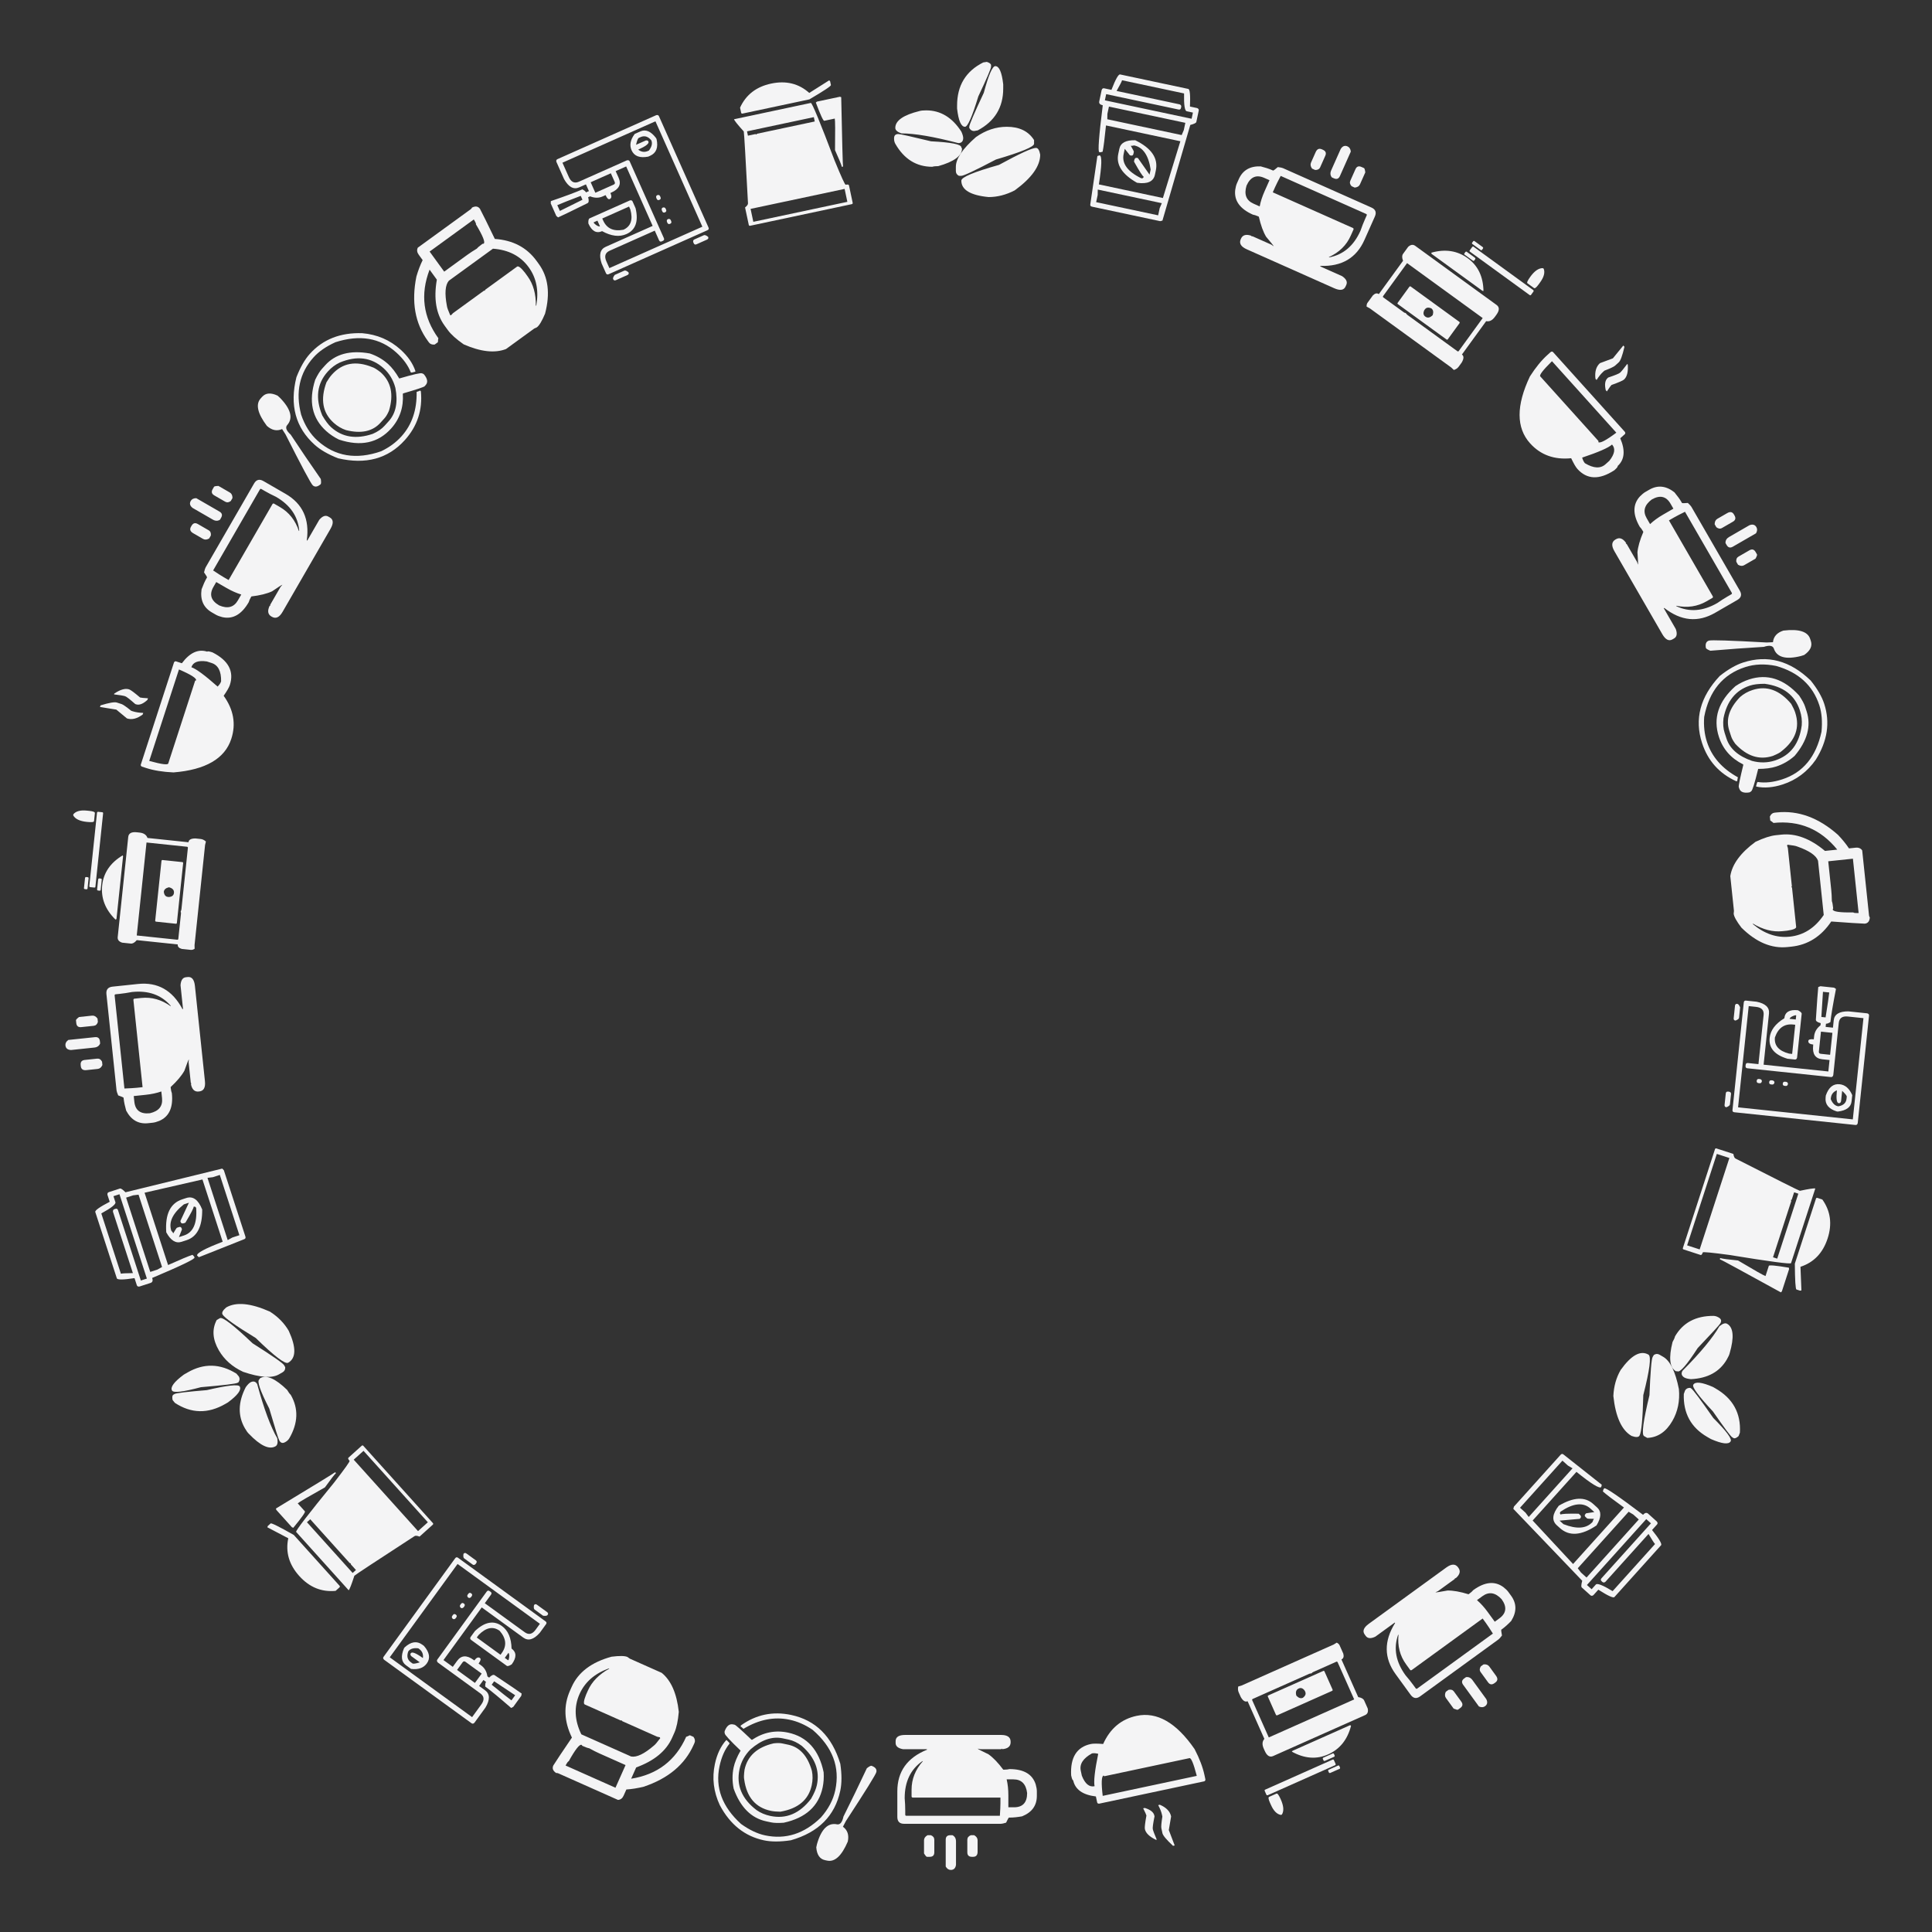 <svg version="1.1" xmlns="http://www.w3.org/2000/svg" xmlns:xlink="http://www.w3.org/1999/xlink" width="500" height="500" viewBox="0 0 500 500"><rect x="0" y="0" width="500" height="500" fill="#333333" stroke="none"/><defs/><g><g><g><g><path fill="rgb(244,244,245)" stroke="none" paint-order="stroke fill markers" d=" M 255.383 16.015 L 255.383 16.015 Q 256.36 16.332 256.482 16.796 L 256.482 16.796 L 256.482 17.26 Q 256.482 17.968 253.186 24.95 L 253.186 24.95 Q 250.793 32.812 249.744 32.812 L 249.744 32.812 Q 248.23 32.812 247.693 28.1 L 247.693 28.1 L 247.693 27.318 Q 247.693 19.555 254.456 16.161 L 254.456 16.161 Q 255.261 16.015 255.383 16.015 Z M 257.581 17.113 L 257.581 17.113 Q 259.094 17.113 259.631 21.825 L 259.631 21.825 L 259.631 22.924 Q 259.631 30.224 253.04 33.739 L 253.04 33.739 Q 252.917 33.739 252.087 33.91 L 252.087 33.91 Q 251.282 33.91 250.842 33.104 L 250.842 33.104 L 250.842 32.812 Q 250.842 32.03 254.602 24.022 L 254.602 24.022 Q 256.458 17.113 257.581 17.113 Z M 239.709 28.563 L 239.709 28.563 Q 245.251 28.563 248.792 34.057 L 248.792 34.057 Q 249.28 35.106 249.28 35.79 L 249.28 35.79 Q 249.207 37.035 248.01 37.035 L 248.01 37.035 Q 238.44 34.521 233.264 34.521 L 233.264 34.521 Q 231.702 33.959 231.702 33.104 L 231.702 33.104 Q 231.702 30.272 237.976 28.734 L 237.976 28.734 Q 238.538 28.563 239.709 28.563 Z M 260.559 32.812 L 260.559 32.812 Q 265.442 32.812 267.615 36.254 L 267.615 36.254 L 267.615 37.206 Q 267.615 38.378 257.751 41.283 L 257.751 41.283 Q 249.695 45.507 248.792 45.507 L 248.792 45.507 L 248.181 45.507 Q 247.375 45.116 247.375 44.262 L 247.375 44.262 L 247.375 43.163 Q 247.375 40.038 252.576 35.473 L 252.576 35.473 Q 256.36 32.812 260.559 32.812 Z M 232.483 34.691 L 232.483 34.691 Q 233.215 34.691 240.955 36.571 L 240.955 36.571 Q 248.792 36.962 248.792 38.134 L 248.792 38.134 L 248.962 38.451 Q 248.962 41.259 242.834 42.992 L 242.834 42.992 Q 241.809 42.992 241.272 43.163 L 241.272 43.163 Q 235.12 43.163 231.702 37.206 L 231.702 37.206 Q 231.384 36.62 231.384 35.937 L 231.384 35.937 L 231.384 35.79 Q 231.384 34.691 232.483 34.691 Z M 268.103 38.28 L 268.103 38.28 Q 268.884 38.28 269.202 40.014 L 269.202 40.014 Q 269.202 44.457 262.61 49.267 L 262.61 49.267 Q 259.265 51 255.847 51 L 255.847 51 Q 248.792 50.316 248.792 46.752 L 248.792 46.752 Q 248.792 45.409 258.533 42.675 L 258.533 42.675 Q 266.589 38.28 268.103 38.28 Z" fill-opacity="1"/></g></g><g><g><path fill="rgb(244,244,245)" stroke="none" paint-order="stroke fill markers" d=" M 289.884 19.265 L 289.884 19.265 L 307.532 23.016 Q 308.153 23.148 307.961 27.575 L 307.961 27.575 L 309.823 27.971 Q 310.328 28.178 310.232 28.632 L 310.232 28.632 L 309.608 31.569 Q 309.526 31.951 308.047 32.336 L 308.047 32.336 L 300.839 57.086 L 300.258 57.237 L 282.61 53.486 Q 282.061 53.369 282.173 52.844 L 282.173 52.844 L 283.999 40.378 L 284.585 40.203 Q 285.54 40.406 284.384 47.723 L 284.384 47.723 L 300.957 51.246 L 305.477 36.557 L 286.23 32.465 Q 285.708 37.621 285.358 39.269 L 285.358 39.269 L 284.753 39.415 L 284.49 39.359 Q 283.893 39.232 285.392 27.246 L 285.392 27.246 Q 284.318 27.017 284.485 26.229 L 284.485 26.229 L 285.11 23.292 Q 285.298 22.758 285.752 22.854 L 285.752 22.854 L 287.638 23.255 Q 289.239 19.128 289.884 19.265 Z M 306.436 24.181 L 290.388 20.77 Q 290.302 21.176 288.976 23.54 L 288.976 23.54 L 305.286 27.006 Q 305.791 27.214 305.695 27.667 L 305.695 27.667 L 305.639 27.93 Q 305.527 28.455 305.002 28.344 L 305.002 28.344 L 286.279 24.364 L 285.939 25.964 L 308.387 30.736 L 308.727 29.136 L 307.127 28.795 Q 306.339 28.628 306.436 24.181 L 306.436 24.181 Z M 306.765 31.789 L 286.992 27.586 L 286.591 29.472 L 286.57 30.865 L 305.817 34.957 L 306.364 33.675 L 306.765 31.789 Z M 293.802 36.296 L 293.802 36.296 Q 300.133 39.389 299.123 44.141 L 299.123 44.141 L 298.894 45.216 Q 298.326 47.891 294.258 47.301 L 294.258 47.301 Q 288.508 44.057 289.407 39.83 L 289.407 39.83 L 289.691 38.493 Q 290.178 36.2 293.802 36.296 Z M 292.65 37.724 L 292.65 37.724 Q 293.471 39.146 293.44 39.289 L 293.44 39.289 L 293.323 39.839 Q 293.212 40.364 292.686 40.252 L 292.686 40.252 L 292.424 40.197 L 291.084 38.514 L 290.8 39.851 Q 290.018 43.529 295.354 46.136 L 295.354 46.136 Q 295.88 46.248 295.991 45.722 L 295.991 45.722 Q 295.609 45.641 293.477 41.818 L 293.477 41.818 L 293.588 41.293 Q 293.777 40.759 294.23 40.855 L 294.23 40.855 L 294.493 40.911 L 297.501 45.195 L 297.786 43.857 Q 296.956 38.365 293.517 37.634 L 293.517 37.634 Q 292.936 37.785 292.65 37.724 Z M 300.673 52.583 L 284.1 49.06 L 284.079 50.453 L 283.683 52.316 L 299.73 55.727 L 300.126 53.864 L 300.673 52.583 Z" fill-opacity="1"/></g></g><g><g><path fill="rgb(244,244,245)" stroke="none" paint-order="stroke fill markers" d=" M 348.741 37.887 L 348.741 37.887 Q 349.477 38.215 349.588 39.226 L 349.588 39.226 L 346.768 45.56 Q 346.292 46.631 345.221 46.154 L 345.221 46.154 L 344.686 45.916 Q 344.049 45.125 344.516 44.077 L 344.516 44.077 L 346.978 38.545 Q 347.693 37.42 348.741 37.887 Z M 342.098 38.644 L 342.098 38.644 L 342.365 38.763 Q 343.458 39.249 342.981 40.32 L 342.981 40.32 L 341.661 43.286 Q 341.333 44.022 340.359 43.99 L 340.359 43.99 L 339.556 43.632 Q 338.962 42.806 339.289 42.07 L 339.289 42.07 L 340.491 39.371 Q 341.027 38.167 342.098 38.644 Z M 352.335 43.202 L 352.335 43.202 L 353.004 43.5 Q 353.205 43.589 353.338 44.61 L 353.338 44.61 L 351.958 47.71 Q 351.63 48.447 350.596 48.547 L 350.596 48.547 L 349.793 48.19 Q 349.139 47.498 349.467 46.762 L 349.467 46.762 L 350.788 43.796 Q 351.264 42.725 352.335 43.202 Z M 332.02 43.511 L 332.02 43.511 L 354.926 53.709 Q 356.532 54.424 355.807 56.052 L 355.807 56.052 L 353.116 62.096 Q 349.998 69.099 341.733 68.814 L 341.733 68.814 L 341.674 68.948 L 347.339 71.47 Q 348.939 72.557 348.423 73.717 L 348.423 73.717 L 348.234 74.14 Q 347.579 75.612 345.304 74.599 L 345.304 74.599 L 322.666 64.52 Q 320.391 63.508 321.106 61.902 L 321.106 61.902 L 321.166 61.768 Q 321.821 60.296 323.898 61.033 L 323.898 61.033 L 323.838 61.167 L 324.165 61.153 L 329.028 63.317 L 329.637 63.749 Q 329.548 63.469 327.668 61.269 L 327.668 61.269 Q 326.534 59.374 325.785 56.074 L 325.785 56.074 L 325.517 55.955 Q 324.804 55.638 324.253 55.553 L 324.253 55.553 Q 319.191 53.299 319.672 49.157 L 319.672 49.157 Q 319.821 48.101 320.129 47.41 L 320.129 47.41 L 320.606 46.339 Q 322.135 42.904 326.262 43.058 L 326.262 43.058 Q 328.064 43.513 329.224 44.029 L 329.224 44.029 L 329.491 44.149 Q 329.739 44.072 330.697 43.242 L 330.697 43.242 Q 331.686 43.362 332.02 43.511 Z M 353.546 55.366 L 331.444 45.526 Q 330.416 47.473 329.999 48.41 L 329.999 48.41 L 329.393 49.771 L 350.136 59.006 Q 350.383 59.169 350.284 59.392 L 350.284 59.392 L 349.569 60.998 Q 347.911 64.723 343.894 66.542 L 343.894 66.542 L 344.028 66.602 Q 349.499 65.537 352.091 59.716 L 352.091 59.716 Q 352.652 58.095 353.278 56.69 L 353.278 56.69 L 353.695 55.753 Q 353.814 55.485 353.546 55.366 L 353.546 55.366 Z M 322.605 48.031 L 322.605 48.031 Q 321.567 51.444 324.399 52.705 L 324.399 52.705 L 326.005 53.42 Q 326.368 51.524 327.282 49.472 L 327.282 49.472 L 328.543 46.639 L 327.205 46.043 Q 324.104 44.663 322.605 48.031 Z" fill-opacity="1"/></g></g><g><g><path fill="rgb(244,244,245)" stroke="none" paint-order="stroke fill markers" d=" M 399.292 69.396 L 399.292 69.396 L 399.51 69.554 Q 400.074 71.02 398.567 73.094 L 398.567 73.094 L 398.18 73.628 Q 397.333 74.793 396.997 74.549 L 396.997 74.549 L 395.299 73.315 Q 394.983 73.085 396.059 71.604 L 396.059 71.604 Q 397.695 69.352 399.292 69.396 Z M 381.596 62.394 L 381.596 62.394 L 383.729 63.944 Q 383.918 64.141 383.789 64.319 L 383.789 64.319 L 383.559 64.635 Q 383.401 64.852 383.184 64.694 L 383.184 64.694 L 381.051 63.144 Q 380.853 63.001 381.011 62.784 L 381.011 62.784 L 381.241 62.468 Q 381.418 62.265 381.596 62.394 Z M 381.355 63.848 L 381.355 63.848 L 396.8 75.07 Q 396.989 75.267 396.86 75.445 L 396.86 75.445 L 396.243 76.294 Q 396.085 76.511 395.867 76.354 L 395.867 76.354 L 380.422 65.132 Q 380.224 64.988 380.382 64.771 L 380.382 64.771 L 380.999 63.922 Q 381.177 63.719 381.355 63.848 Z M 379.587 65.159 L 379.587 65.159 L 381.72 66.709 Q 381.909 66.906 381.78 67.084 L 381.78 67.084 L 381.55 67.4 Q 381.392 67.617 381.175 67.459 L 381.175 67.459 L 379.042 65.91 Q 378.844 65.766 379.002 65.549 L 379.002 65.549 L 379.232 65.233 Q 379.409 65.03 379.587 65.159 Z M 379.852 66.83 L 379.852 66.83 Q 383.822 69.714 383.921 75.309 L 383.921 75.309 L 383.652 75.264 L 370.557 65.75 Q 370.34 65.592 370.498 65.375 L 370.498 65.375 Q 375.823 63.902 379.852 66.83 Z M 366.252 63.618 L 366.252 63.618 L 387.326 78.93 Q 388.492 79.776 387.258 81.475 L 387.258 81.475 L 386.87 82.008 Q 385.88 83.371 384.616 83.117 L 384.616 83.117 L 378.345 91.748 Q 379.155 92.337 378.289 93.82 L 378.289 93.82 L 377.514 94.886 Q 377.069 95.499 376.252 95.75 L 376.252 95.75 L 375.574 95.106 L 354.499 79.794 L 353.677 79.348 Q 353.648 78.723 353.906 78.368 L 353.906 78.368 L 355.298 76.452 Q 356.145 75.619 356.836 76.121 L 356.836 76.121 L 363.107 67.49 Q 362.66 66.319 363.104 65.707 L 363.104 65.707 L 364.425 63.89 Q 365.402 63.001 366.252 63.618 Z M 383.72 82.315 L 364.147 68.094 L 357.962 76.607 Q 357.824 76.838 358.001 76.968 L 358.001 76.968 L 363.334 80.842 Q 363.65 81.072 363.736 80.953 L 363.736 80.953 L 364.183 81.459 L 377.16 90.887 Q 377.377 91.045 377.535 90.828 L 377.535 90.828 L 383.72 82.315 Z M 365.088 74.15 L 365.088 74.15 L 377.65 83.276 Q 377.853 83.454 377.71 83.652 L 377.71 83.652 L 374.696 87.799 Q 374.552 87.997 374.335 87.839 L 374.335 87.839 L 361.773 78.712 Q 361.576 78.569 361.719 78.371 L 361.719 78.371 L 364.733 74.223 Q 364.91 74.02 365.088 74.15 Z M 368.753 80.071 L 368.753 80.071 L 368.609 80.269 Q 368.084 81.366 368.874 81.94 L 368.874 81.94 Q 369.763 82.586 370.787 81.549 L 370.787 81.549 Q 371.155 80.338 370.424 79.807 L 370.424 79.807 Q 369.298 79.321 368.753 80.071 Z" fill-opacity="1"/></g></g><g><g><path fill="rgb(244,244,245)" stroke="none" paint-order="stroke fill markers" d=" M 417.413 92.74 L 420.11 89.424 L 420.405 89.75 Q 419.621 93.149 418.932 93.77 L 418.932 93.77 L 417.952 94.652 Q 417.517 95.044 415.223 95.927 L 415.223 95.927 L 414.878 96.237 Q 414.044 96.989 413.195 98.344 L 413.195 98.344 L 412.901 98.018 Q 412.575 95.321 414.063 93.982 L 414.063 93.982 L 417.413 92.74 Z M 421.122 94.196 L 421.122 94.196 L 421.269 94.359 Q 421.468 97.17 420.288 98.232 L 420.288 98.232 Q 419.835 98.64 417.051 99.636 L 417.051 99.636 Q 416.797 99.864 415.858 101.302 L 415.858 101.302 L 415.564 100.975 Q 415.059 98.736 416.038 97.854 L 416.038 97.854 L 416.202 97.707 Q 418.876 96.81 419.275 96.45 L 419.275 96.45 Q 419.765 96.009 421.122 94.196 Z M 401.939 91.133 L 401.939 91.133 L 420.513 111.762 Q 420.752 112.138 420.48 112.383 L 420.48 112.383 L 419.319 113.428 Q 421.353 118.168 418.631 120.618 L 418.631 120.618 Q 418.795 120.8 417.797 121.698 L 417.797 121.698 Q 411.962 125.507 408.221 121.352 L 408.221 121.352 Q 407.6 120.663 406.619 118.589 L 406.619 118.589 Q 400.05 119.247 395.983 114.729 L 395.983 114.729 Q 390.575 108.724 395.939 97.423 L 395.939 97.423 Q 398.161 93.943 400.483 91.852 L 400.483 91.852 L 401.318 91.101 Q 401.694 90.861 401.939 91.133 Z M 418.306 111.975 L 401.66 93.487 L 401.496 93.634 Q 398.178 96.918 398.619 97.408 L 398.619 97.408 L 413.632 114.081 Q 413.779 114.244 413.616 114.391 L 413.616 114.391 Q 414.204 115.045 418.306 111.975 L 418.306 111.975 Z M 417.195 115.046 L 417.195 115.046 Q 415.779 116.32 409.463 118.426 L 409.463 118.426 Q 409.724 119.374 410.182 119.882 L 410.182 119.882 Q 413.55 121.908 415.51 120.144 L 415.51 120.144 L 416.49 119.261 Q 418.599 116.606 417.195 115.046 Z" fill-opacity="1"/></g></g><g><g><path fill="rgb(244,244,245)" stroke="none" paint-order="stroke fill markers" d=" M 454.56 136.436 L 454.56 136.436 Q 454.963 137.134 454.458 138.017 L 454.458 138.017 L 448.454 141.484 Q 447.439 142.07 446.853 141.055 L 446.853 141.055 L 446.56 140.547 Q 446.51 139.533 447.504 138.959 L 447.504 138.959 L 452.747 135.932 Q 453.987 135.442 454.56 136.436 Z M 448.741 133.143 L 448.741 133.143 L 448.887 133.396 Q 449.485 134.433 448.47 135.018 L 448.47 135.018 L 445.658 136.642 Q 444.961 137.045 444.192 136.446 L 444.192 136.446 L 443.752 135.684 Q 443.757 134.667 444.455 134.264 L 444.455 134.264 L 447.013 132.787 Q 448.155 132.128 448.741 133.143 Z M 454.344 142.848 L 454.344 142.848 L 454.71 143.482 Q 454.82 143.672 454.327 144.577 L 454.327 144.577 L 451.388 146.273 Q 450.69 146.676 449.795 146.15 L 449.795 146.15 L 449.355 145.389 Q 449.233 144.445 449.931 144.042 L 449.931 144.042 L 452.743 142.419 Q 453.758 141.833 454.344 142.848 Z M 437.727 131.157 L 437.727 131.157 L 450.264 152.871 Q 451.143 154.393 449.599 155.284 L 449.599 155.284 L 443.869 158.592 Q 437.23 162.425 430.712 157.337 L 430.712 157.337 L 430.585 157.41 L 433.686 162.78 Q 434.342 164.6 433.243 165.235 L 433.243 165.235 L 432.841 165.467 Q 431.446 166.273 430.2 164.116 L 430.2 164.116 L 417.81 142.656 Q 416.565 140.499 418.087 139.62 L 418.087 139.62 L 418.214 139.547 Q 419.61 138.741 420.856 140.559 L 420.856 140.559 L 420.73 140.632 L 421.003 140.813 L 423.664 145.422 L 423.903 146.129 Q 423.996 145.85 423.768 142.965 L 423.768 142.965 Q 423.964 140.766 425.298 137.656 L 425.298 137.656 L 425.151 137.403 Q 424.761 136.726 424.365 136.334 L 424.365 136.334 Q 421.594 131.535 424.418 128.466 L 424.418 128.466 Q 425.16 127.7 425.815 127.322 L 425.815 127.322 L 426.83 126.736 Q 430.086 124.856 433.335 127.406 L 433.335 127.406 Q 434.525 128.833 435.16 129.933 L 435.16 129.933 L 435.306 130.186 Q 435.552 130.27 436.814 130.162 L 436.814 130.162 Q 437.544 130.84 437.727 131.157 Z M 448.174 153.401 L 436.076 132.448 Q 434.1 133.42 433.212 133.933 L 433.212 133.933 L 431.923 134.677 L 443.275 154.34 Q 443.379 154.619 443.168 154.741 L 443.168 154.741 L 441.646 155.62 Q 438.115 157.658 433.795 156.769 L 433.795 156.769 L 433.869 156.896 Q 438.921 159.25 444.44 156.064 L 444.44 156.064 Q 445.846 155.083 447.178 154.314 L 447.178 154.314 L 448.066 153.801 Q 448.32 153.655 448.174 153.401 L 448.174 153.401 Z M 427.453 129.28 L 427.453 129.28 Q 424.607 131.43 426.157 134.115 L 426.157 134.115 L 427.036 135.638 Q 428.445 134.317 430.39 133.194 L 430.39 133.194 L 433.075 131.644 L 432.343 130.375 Q 430.646 127.436 427.453 129.28 Z" fill-opacity="1"/></g></g><g><g><path fill="rgb(244,244,245)" stroke="none" paint-order="stroke fill markers" d=" M 468.473 165.357 L 468.473 165.357 L 468.647 165.891 Q 469.288 167.865 466.921 169.507 L 466.921 169.507 L 466.108 169.771 Q 460.175 171.262 459.051 167.802 L 459.051 167.802 Q 458.619 166.711 456.483 167.405 L 456.483 167.405 Q 449.609 167.816 442.64 168.411 L 442.64 168.411 Q 441.639 168.018 441.487 167.708 L 441.487 167.708 Q 441.183 166.138 442.251 165.791 L 442.251 165.791 Q 443.156 165.497 457.194 166.275 L 457.194 166.275 Q 458.77 166.225 458.839 166.203 L 458.839 166.203 Q 459.072 163.996 461.533 163.197 L 461.533 163.197 Q 467.538 162.478 468.473 165.357 Z M 472.106 182.146 L 472.106 182.146 Q 474.452 189.367 469.942 196.583 L 469.942 196.583 Q 466.649 201.298 461.355 203.018 L 461.355 203.018 Q 457.64 204.225 454.525 203.569 L 454.525 203.569 L 454.48 203.429 Q 454.696 202.435 454.882 202.375 L 454.882 202.375 Q 457.751 202.829 461.233 201.697 L 461.233 201.697 Q 469.314 199.072 471.402 189.383 L 471.402 189.383 Q 471.787 185.433 470.852 182.554 L 470.852 182.554 Q 468.325 174.775 459.626 172.339 L 459.626 172.339 Q 455.286 171.464 451.641 172.649 L 451.641 172.649 Q 442.957 175.47 441.043 185.539 L 441.043 185.539 Q 440.785 189.011 441.758 192.007 L 441.758 192.007 Q 443.637 197.788 449.765 201.162 L 449.765 201.162 Q 449.574 201.917 449.634 202.103 L 449.634 202.103 L 449.355 202.194 Q 442.731 199.186 440.482 192.267 L 440.482 192.267 Q 437.48 183.026 445.069 174.938 L 445.069 174.938 Q 448.316 172.369 451.102 171.463 L 451.102 171.463 Q 460.598 168.378 468.608 176.121 L 468.608 176.121 Q 471.2 179.36 472.106 182.146 Z M 467.151 182.857 L 467.151 182.857 L 467.551 184.088 Q 469.392 189.753 464.445 195.622 L 464.445 195.622 Q 462.292 197.528 459.691 198.373 L 459.691 198.373 Q 457.787 198.992 455.016 198.994 L 455.016 198.994 Q 453.661 204.543 453.219 204.763 L 453.219 204.763 Q 453.032 204.978 452.73 205.076 L 452.73 205.076 Q 450.558 205.422 450.121 204.076 L 450.121 204.076 L 449.993 203.681 Q 449.864 203.286 451.163 197.961 L 451.163 197.961 L 451.118 197.822 Q 446.403 195.478 444.849 190.694 L 444.849 190.694 Q 442.503 183.473 449.133 177.571 L 449.133 177.571 Q 450.84 176.426 452.675 175.83 L 452.675 175.83 Q 459.733 173.536 465.606 179.997 L 465.606 179.997 Q 466.797 181.766 467.151 182.857 Z M 452.886 177.43 L 452.886 177.43 Q 447.36 179.225 446.036 185.893 L 446.036 185.893 Q 445.796 187.999 446.324 189.625 L 446.324 189.625 L 446.814 191.134 Q 448.097 195.081 453.418 196.92 L 453.418 196.92 Q 456.484 197.747 459.34 196.819 L 459.34 196.819 Q 465.377 194.857 466.289 187.707 L 466.289 187.707 Q 466.449 185.832 465.816 183.882 L 465.816 183.882 Q 463.877 177.914 456.688 176.964 L 456.688 176.964 Q 454.303 176.969 452.886 177.43 Z M 464.607 184.429 L 464.607 184.429 Q 466.486 190.21 461.01 194.453 L 461.01 194.453 Q 460.544 194.913 458.801 195.633 L 458.801 195.633 Q 453.6 197.323 449.112 192.518 L 449.112 192.518 Q 448.294 191.423 448.023 190.587 L 448.023 190.587 L 447.532 189.078 Q 446.122 184.736 450.331 180.39 L 450.331 180.39 Q 451.707 179.173 453.565 178.57 L 453.565 178.57 Q 459.068 176.782 463.567 182.174 L 463.567 182.174 Q 464.29 183.453 464.607 184.429 Z" fill-opacity="1"/></g></g><g><g><path fill="rgb(244,244,245)" stroke="none" paint-order="stroke fill markers" d=" M 481.934 220.087 L 483.7 236.889 Q 483.733 237.205 483.904 237.432 L 483.904 237.432 Q 483.814 238.915 482.6 239.042 L 482.6 239.042 Q 480.482 238.97 473.925 238.481 L 473.925 238.481 Q 469.997 244.319 463.611 244.99 L 463.611 244.99 L 462.616 245.095 Q 456.4 245.748 450.672 240.066 L 450.672 240.066 Q 448.792 237.588 448.674 236.471 L 448.674 236.471 L 448.743 235.727 L 447.799 226.743 Q 448.517 222.126 454.328 217.858 L 454.328 217.858 Q 457.51 216.37 459.574 216.153 L 459.574 216.153 L 461.006 216.002 Q 466.567 215.418 472.3 220.216 L 472.3 220.216 L 475.481 219.882 Q 469.022 211.919 458.946 212.978 L 458.946 212.978 Q 458.936 212.881 458.143 212.351 L 458.143 212.351 L 458.036 211.331 Q 458.454 210.403 459.255 210.319 L 459.255 210.319 L 459.814 210.26 Q 468.142 209.385 475.668 216.057 L 475.668 216.057 Q 477.35 217.819 478.516 219.563 L 478.516 219.563 L 480.239 219.381 Q 481.381 219.261 481.934 220.087 L 481.934 220.087 Z M 481.01 236.288 L 479.532 222.23 L 473.147 222.901 L 473.922 230.282 Q 474.058 231.569 474.083 233.211 L 474.083 233.211 Q 474.28 233.681 474.425 235.065 L 474.425 235.065 L 474.31 235.372 Q 474.399 236.222 479.668 236.134 L 479.668 236.134 Q 479.689 236.329 481.01 236.288 L 481.01 236.288 Z M 462.606 218.608 L 462.606 218.608 Q 462.621 218.754 462.476 218.769 L 462.476 218.769 L 462.698 219.482 L 463.731 229.316 Q 463.747 229.461 463.601 229.477 L 463.601 229.477 L 463.777 229.753 L 464.842 239.878 Q 464.908 240.509 462.466 240.864 L 462.466 240.864 L 461.3 240.986 Q 457.561 241.379 453.631 239.018 L 453.631 239.018 L 453.646 239.164 Q 458.142 242.938 463.193 242.408 L 463.193 242.408 Q 468.559 241.844 471.98 236.795 L 471.98 236.795 L 470.505 222.761 Q 469.773 220.702 465.135 219.079 L 465.135 219.079 Q 464.619 218.838 462.606 218.608 Z" fill-opacity="1"/></g></g><g><g><path fill="rgb(244,244,245)" stroke="none" paint-order="stroke fill markers" d=" M 483.704 262.841 L 483.704 262.841 L 480.779 290.667 Q 480.65 291.193 480.189 291.145 L 480.189 291.145 L 448.843 287.85 Q 448.309 287.794 448.365 287.26 L 448.365 287.26 L 451.289 259.434 Q 451.346 258.9 451.88 258.956 L 451.88 258.956 L 454.599 259.242 Q 458.06 259.95 457.812 262.305 L 457.812 262.305 L 456.421 275.538 L 473.175 277.298 L 473.486 274.336 L 471.592 274.137 Q 468.897 273.854 469.239 270.6 L 469.239 270.6 L 469.267 270.333 Q 467.907 270.19 467.992 269.389 L 467.992 269.389 Q 468.05 268.831 469.41 268.974 L 469.41 268.974 L 469.494 268.172 Q 469.67 266.497 471.141 265.351 L 471.141 265.351 L 471.2 264.792 Q 469.885 264.457 469.949 263.85 L 469.949 263.85 Q 470.37 257.267 470.562 255.446 L 470.562 255.446 L 471.124 255.235 L 474.645 255.605 L 475.151 255.928 Q 473.986 261.869 473.708 264.516 L 473.708 264.516 Q 472.972 264.978 472.559 264.935 L 472.559 264.935 L 472.473 265.76 L 474.367 265.96 L 474.566 264.066 Q 474.813 261.71 478.37 261.741 L 478.37 261.741 L 483.226 262.251 Q 483.752 262.38 483.704 262.841 Z M 479.506 289.698 L 482.26 263.5 L 478.229 263.076 Q 476.068 262.849 475.869 264.743 L 475.869 264.743 L 474.45 278.243 Q 474.294 278.791 473.833 278.742 L 473.833 278.742 L 452.224 276.471 Q 451.689 276.415 451.748 275.857 L 451.748 275.857 L 451.776 275.589 Q 451.832 275.055 452.367 275.111 L 452.367 275.111 L 455.086 275.397 L 456.421 262.699 Q 456.62 260.805 454.459 260.578 L 454.459 260.578 L 452.565 260.379 L 449.811 286.577 L 479.506 289.698 Z M 479.356 283.422 L 479.356 283.422 L 479.187 285.025 Q 478.952 287.259 475.644 287.672 L 475.644 287.672 L 475.353 287.641 Q 472.192 286.646 472.465 284.048 L 472.465 284.048 L 472.521 283.514 Q 473.616 280.34 476.093 280.6 L 476.093 280.6 Q 478.254 280.827 479.356 283.422 Z M 476.747 282.314 L 476.747 282.314 L 476.464 285.009 Q 476.308 285.557 475.871 285.511 L 475.871 285.511 Q 475.046 285.424 475.388 282.171 L 475.388 282.171 Q 473.978 282.734 473.825 284.191 L 473.825 284.191 L 473.797 284.458 Q 474.524 286.18 475.787 286.312 L 475.787 286.312 Q 477.713 285.975 477.884 284.348 L 477.884 284.348 L 477.94 283.814 Q 477.978 283.449 476.747 282.314 Z M 473.629 272.977 L 474.226 267.295 L 471.264 266.984 L 470.723 272.131 Q 470.667 272.665 471.201 272.721 L 471.201 272.721 L 473.629 272.977 Z M 473.409 256.85 L 473.409 256.85 L 471.782 256.679 Q 471.759 256.897 471.368 263.19 L 471.368 263.19 L 472.461 263.304 Q 473.243 258.428 473.409 256.85 Z M 466.273 262.384 L 466.273 262.384 L 465.081 273.723 Q 464.952 274.249 464.491 274.201 L 464.491 274.201 L 462.597 274.002 Q 457.576 272.492 457.984 268.607 L 457.984 268.607 Q 458.296 265.645 461.783 263.532 L 461.783 263.532 Q 462.038 261.104 465.292 261.446 L 465.292 261.446 Q 466.316 261.971 466.273 262.384 Z M 464.745 263.844 L 464.857 262.775 L 464.59 262.747 Q 463.298 263.127 463.142 263.675 L 463.142 263.675 L 464.745 263.844 Z M 463.808 272.754 L 464.602 265.203 L 464.068 265.147 Q 460.644 264.787 459.348 268.481 L 459.348 268.481 Q 459.016 271.637 463.007 272.67 L 463.007 272.67 L 463.808 272.754 Z M 462.717 280.569 L 462.717 280.569 Q 462.588 281.095 462.127 281.047 L 462.127 281.047 L 461.86 281.019 Q 461.325 280.963 461.382 280.429 L 461.382 280.429 Q 461.438 279.894 461.972 279.951 L 461.972 279.951 L 462.239 279.979 Q 462.766 280.108 462.717 280.569 Z M 459.221 280.201 L 459.221 280.201 Q 459.067 280.725 458.606 280.677 L 458.606 280.677 L 458.339 280.649 Q 457.805 280.593 457.861 280.059 L 457.861 280.059 Q 457.917 279.524 458.451 279.581 L 458.451 279.581 L 458.718 279.609 Q 459.269 279.74 459.221 280.201 Z M 455.967 279.86 L 455.967 279.86 Q 455.838 280.386 455.377 280.338 L 455.377 280.338 L 455.11 280.309 Q 454.576 280.253 454.632 279.719 L 454.632 279.719 Q 454.688 279.185 455.222 279.241 L 455.222 279.241 L 455.489 279.269 Q 456.016 279.398 455.967 279.86 Z M 450.345 260.71 L 450.345 260.71 L 450.062 263.405 Q 450.021 263.794 449.152 264.12 L 449.152 264.12 Q 448.618 264.063 448.674 263.529 L 448.674 263.529 L 449.016 260.276 Q 449.072 259.741 449.606 259.798 L 449.606 259.798 Q 449.995 259.838 450.345 260.71 Z M 447.99 283.121 L 447.99 283.121 L 447.706 285.816 Q 447.666 286.204 446.794 286.555 L 446.794 286.555 Q 446.26 286.498 446.319 285.94 L 446.319 285.94 L 446.63 282.978 Q 446.686 282.444 447.22 282.5 L 447.22 282.5 L 447.487 282.528 Q 448.038 282.659 447.99 283.121 Z" fill-opacity="1"/></g></g><g><g><path fill="rgb(244,244,245)" stroke="none" paint-order="stroke fill markers" d=" M 472.991 320.503 L 472.991 320.503 Q 471.157 326.145 465.959 327.845 L 465.959 327.845 L 466.206 333.958 L 465.851 334.022 L 464.922 333.72 Q 464.551 333.6 464.501 327.037 L 464.501 327.037 L 469.963 310.227 Q 470.061 309.925 470.363 310.023 L 470.363 310.023 L 471.617 310.43 Q 474.809 314.907 472.991 320.503 Z M 469.796 307.58 L 469.796 307.58 L 463.52 326.898 Q 463.369 327.363 447.499 324.773 L 447.499 324.773 Q 440.759 323.867 440.676 324.122 L 440.676 324.122 Q 440.427 324.889 440.102 324.783 L 440.102 324.783 L 435.737 323.365 Q 435.435 323.266 435.533 322.965 L 435.533 322.965 L 443.832 297.424 Q 443.93 297.122 444.232 297.22 L 444.232 297.22 L 448.597 298.638 Q 448.76 299.718 449.224 299.869 L 449.224 299.869 Q 465.105 307.955 465.802 308.181 L 465.802 308.181 Q 469.332 307.429 469.796 307.58 Z M 462.957 328.076 L 463.014 328.454 L 461.143 334.212 L 460.882 334.461 Q 445.617 326.061 445.083 325.888 L 445.083 325.888 L 445.181 325.586 Q 445.924 325.827 449.803 326.215 L 449.803 326.215 Q 456.17 330.004 456.913 330.245 L 456.913 330.245 L 457.773 327.598 Q 457.894 327.227 462.957 328.076 L 462.957 328.076 Z M 459.944 325.736 L 465.406 308.926 L 464.315 308.571 L 463.711 310.429 Q 463.658 310.591 463.496 310.538 L 463.496 310.538 L 463.56 310.893 L 458.853 325.382 L 459.944 325.736 Z M 439.875 323.349 L 447.563 299.688 L 444.312 298.632 L 436.625 322.292 L 439.875 323.349 Z" fill-opacity="1"/></g></g><g><g><path fill="rgb(244,244,245)" stroke="none" paint-order="stroke fill markers" d=" M 449.946 371.655 L 449.946 371.655 Q 449.182 372.342 448.72 372.216 L 448.72 372.216 L 448.318 371.984 Q 447.705 371.63 443.306 365.284 L 443.306 365.284 Q 437.694 359.281 438.219 358.372 L 438.219 358.372 Q 438.976 357.061 443.325 358.952 L 443.325 358.952 L 444.002 359.343 Q 450.725 363.225 450.283 370.778 L 450.283 370.778 Q 450.007 371.549 449.946 371.655 Z M 447.896 373.008 L 447.896 373.008 Q 447.139 374.319 442.79 372.428 L 442.79 372.428 L 441.838 371.879 Q 435.516 368.229 435.768 360.763 L 435.768 360.763 Q 435.829 360.657 436.096 359.853 L 436.096 359.853 Q 436.498 359.155 437.416 359.177 L 437.416 359.177 L 437.67 359.324 Q 438.346 359.714 443.401 366.974 L 443.401 366.974 Q 448.457 372.036 447.896 373.008 Z M 446.915 351.806 L 446.915 351.806 Q 444.144 356.606 437.617 356.925 L 437.617 356.925 Q 436.463 356.823 435.871 356.481 L 435.871 356.481 Q 434.83 355.795 435.428 354.759 L 435.428 354.759 Q 442.391 347.728 444.979 343.246 L 444.979 343.246 Q 446.246 342.174 446.986 342.601 L 446.986 342.601 Q 449.439 344.017 447.634 350.22 L 447.634 350.22 Q 447.501 350.792 446.915 351.806 Z M 432.811 367.739 L 432.811 367.739 Q 430.37 371.967 426.302 372.128 L 426.302 372.128 L 425.478 371.652 Q 424.463 371.066 426.878 361.071 L 426.878 361.071 Q 427.249 351.982 427.701 351.2 L 427.701 351.2 L 428.006 350.671 Q 428.747 350.169 429.487 350.596 L 429.487 350.596 L 430.438 351.146 Q 433.145 352.708 434.498 359.494 L 434.498 359.494 Q 434.911 364.102 432.811 367.739 Z M 445.221 342.484 L 445.221 342.484 Q 444.855 343.118 439.357 348.881 L 439.357 348.881 Q 435.101 355.472 434.086 354.887 L 434.086 354.887 L 433.725 354.876 Q 431.294 353.472 432.857 347.298 L 432.857 347.298 Q 433.369 346.41 433.49 345.86 L 433.49 345.86 Q 436.566 340.532 443.434 340.55 L 443.434 340.55 Q 444.1 340.568 444.692 340.91 L 444.692 340.91 L 444.819 340.983 Q 445.771 341.533 445.221 342.484 Z M 424.303 371.538 L 424.303 371.538 Q 423.913 372.214 422.253 371.622 L 422.253 371.622 Q 418.405 369.401 417.535 361.287 L 417.535 361.287 Q 417.706 357.524 419.415 354.564 L 419.415 354.564 Q 423.535 348.795 426.622 350.577 L 426.622 350.577 Q 427.785 351.249 425.283 361.052 L 425.283 361.052 Q 425.06 370.227 424.303 371.538 Z" fill-opacity="1"/></g></g><g><g><path fill="rgb(244,244,245)" stroke="none" paint-order="stroke fill markers" d=" M 429.88 399.908 L 429.88 399.908 L 417.808 413.316 Q 417.383 413.788 413.645 411.408 L 413.645 411.408 L 412.371 412.823 Q 411.939 413.157 411.595 412.846 L 411.595 412.846 L 409.363 410.837 Q 409.073 410.576 409.479 409.102 L 409.479 409.102 L 391.649 390.485 L 391.809 389.906 L 403.881 376.498 Q 404.257 376.081 404.656 376.441 L 404.656 376.441 L 414.539 384.255 L 414.397 384.85 Q 413.744 385.576 407.985 380.916 L 407.985 380.916 L 396.648 393.508 L 407.109 404.766 L 420.276 390.143 Q 416.072 387.113 414.82 385.986 L 414.82 385.986 L 414.996 385.389 L 415.176 385.19 Q 415.584 384.736 425.215 392.028 L 425.215 392.028 Q 425.95 391.211 426.549 391.75 L 426.549 391.75 L 428.78 393.76 Q 429.149 394.19 428.838 394.535 L 428.838 394.535 L 427.548 395.968 Q 430.321 399.418 429.88 399.908 Z M 417.347 411.784 L 428.325 399.592 Q 428.017 399.314 426.633 396.984 L 426.633 396.984 L 415.475 409.376 Q 415.043 409.71 414.698 409.399 L 414.698 409.399 L 414.499 409.22 Q 414.1 408.86 414.459 408.461 L 414.459 408.461 L 427.267 394.237 L 426.051 393.142 L 410.695 410.197 L 411.911 411.291 L 413.005 410.076 Q 413.544 409.477 417.347 411.784 L 417.347 411.784 Z M 410.594 408.266 L 424.12 393.243 L 422.687 391.953 L 421.491 391.238 L 408.324 405.861 L 409.161 406.975 L 410.594 408.266 Z M 413.172 394.785 L 413.172 394.785 Q 407.328 398.722 403.717 395.471 L 403.717 395.471 L 402.901 394.736 Q 400.869 392.906 403.414 389.678 L 403.414 389.678 Q 409.098 386.321 412.309 389.212 L 412.309 389.212 L 413.325 390.127 Q 415.067 391.695 413.172 394.785 Z M 412.512 393.074 L 412.512 393.074 Q 410.869 393.074 410.761 392.975 L 410.761 392.975 L 410.343 392.6 Q 409.944 392.24 410.304 391.841 L 410.304 391.841 L 410.483 391.642 L 412.61 391.323 L 411.594 390.408 Q 408.8 387.892 403.874 391.21 L 403.874 391.21 Q 403.515 391.609 403.914 391.969 L 403.914 391.969 Q 404.175 391.678 408.552 391.743 L 408.552 391.743 L 408.952 392.102 Q 409.32 392.532 409.009 392.877 L 409.009 392.877 L 408.83 393.077 L 403.616 393.54 L 404.632 394.455 Q 409.803 396.483 412.156 393.87 L 412.156 393.87 Q 412.316 393.292 412.512 393.074 Z M 395.632 392.593 L 406.969 380.001 L 405.773 379.286 L 404.358 378.012 L 393.38 390.204 L 394.795 391.478 L 395.632 392.593 Z" fill-opacity="1"/></g></g><g><g><path fill="rgb(244,244,245)" stroke="none" paint-order="stroke fill markers" d=" M 384.324 441.569 L 384.324 441.569 Q 383.673 442.043 382.741 441.633 L 382.741 441.633 L 378.666 436.023 Q 377.977 435.075 378.925 434.387 L 378.925 434.387 L 379.399 434.042 Q 380.403 433.887 381.077 434.815 L 381.077 434.815 L 384.636 439.713 Q 385.253 440.895 384.324 441.569 Z M 386.991 435.437 L 386.991 435.437 L 386.754 435.609 Q 385.786 436.312 385.097 435.364 L 385.097 435.364 L 383.189 432.737 Q 382.715 432.085 383.231 431.258 L 383.231 431.258 L 383.942 430.742 Q 384.954 430.64 385.428 431.292 L 385.428 431.292 L 387.164 433.682 Q 387.939 434.748 386.991 435.437 Z M 377.925 442.024 L 377.925 442.024 L 377.333 442.454 Q 377.155 442.583 376.204 442.188 L 376.204 442.188 L 374.209 439.443 Q 373.736 438.791 374.165 437.845 L 374.165 437.845 L 374.876 437.328 Q 375.802 437.108 376.276 437.76 L 376.276 437.76 L 378.184 440.387 Q 378.873 441.335 377.925 442.024 Z M 387.815 424.276 L 387.815 424.276 L 367.53 439.014 Q 366.108 440.047 365.061 438.605 L 365.061 438.605 L 361.172 433.253 Q 356.666 427.051 361.045 420.036 L 361.045 420.036 L 360.959 419.918 L 355.942 423.563 Q 354.201 424.406 353.454 423.379 L 353.454 423.379 L 353.182 423.003 Q 352.235 421.7 354.249 420.236 L 354.249 420.236 L 374.297 405.67 Q 376.312 404.207 377.345 405.629 L 377.345 405.629 L 377.431 405.747 Q 378.378 407.051 376.701 408.481 L 376.701 408.481 L 376.615 408.362 L 376.464 408.653 L 372.158 411.781 L 371.479 412.093 Q 371.767 412.156 374.612 411.628 L 374.612 411.628 Q 376.82 411.593 380.052 412.595 L 380.052 412.595 L 380.289 412.422 Q 380.921 411.963 381.269 411.529 L 381.269 411.529 Q 385.753 408.271 389.099 410.759 L 389.099 410.759 Q 389.939 411.416 390.384 412.029 L 390.384 412.029 L 391.073 412.977 Q 393.283 416.018 391.086 419.516 L 391.086 419.516 Q 389.791 420.849 388.764 421.595 L 388.764 421.595 L 388.527 421.767 Q 388.469 422.02 388.709 423.264 L 388.709 423.264 Q 388.111 424.061 387.815 424.276 Z M 366.785 436.991 L 386.358 422.77 Q 385.185 420.906 384.582 420.076 L 384.582 420.076 L 383.707 418.871 L 365.338 432.217 Q 365.073 432.35 364.929 432.152 L 364.929 432.152 L 363.896 430.73 Q 361.499 427.432 361.932 423.043 L 361.932 423.043 L 361.814 423.129 Q 360 428.4 363.746 433.555 L 363.746 433.555 Q 364.869 434.852 365.773 436.096 L 365.773 436.096 L 366.375 436.926 Q 366.548 437.163 366.785 436.991 L 366.785 436.991 Z M 388.608 413.862 L 388.608 413.862 Q 386.172 411.257 383.663 413.079 L 383.663 413.079 L 382.241 414.112 Q 383.702 415.375 385.022 417.192 L 385.022 417.192 L 386.844 419.7 L 388.029 418.839 Q 390.775 416.845 388.608 413.862 Z" fill-opacity="1"/></g></g><g><g><path fill="rgb(244,244,245)" stroke="none" paint-order="stroke fill markers" d=" M 331.761 469.593 L 331.761 469.593 L 331.516 469.702 Q 329.964 469.458 328.921 467.116 L 328.921 467.116 L 328.653 466.514 Q 328.067 465.198 328.446 465.029 L 328.446 465.029 L 330.364 464.175 Q 330.721 464.016 331.466 465.689 L 331.466 465.689 Q 332.598 468.231 331.761 469.593 Z M 346.674 457.769 L 346.674 457.769 L 344.265 458.841 Q 344 458.906 343.91 458.705 L 343.91 458.705 L 343.751 458.348 Q 343.642 458.103 343.888 457.994 L 343.888 457.994 L 346.296 456.921 Q 346.519 456.822 346.629 457.067 L 346.629 457.067 L 346.787 457.424 Q 346.874 457.679 346.674 457.769 Z M 345.535 456.833 L 345.535 456.833 L 328.094 464.598 Q 327.829 464.662 327.739 464.462 L 327.739 464.462 L 327.312 463.503 Q 327.203 463.257 327.449 463.148 L 327.449 463.148 L 344.89 455.383 Q 345.113 455.284 345.222 455.529 L 345.222 455.529 L 345.649 456.488 Q 345.736 456.743 345.535 456.833 Z M 345.283 454.646 L 345.283 454.646 L 342.875 455.719 Q 342.609 455.783 342.52 455.583 L 342.52 455.583 L 342.361 455.226 Q 342.252 454.98 342.497 454.871 L 342.497 454.871 L 344.906 453.799 Q 345.129 453.699 345.238 453.945 L 345.238 453.945 L 345.397 454.302 Q 345.484 454.557 345.283 454.646 Z M 343.704 454.04 L 343.704 454.04 Q 339.221 456.036 334.326 453.325 L 334.326 453.325 L 334.499 453.114 L 349.286 446.53 Q 349.532 446.421 349.641 446.666 L 349.641 446.666 Q 348.254 452.014 343.704 454.04 Z M 353.286 443.868 L 353.286 443.868 L 329.488 454.463 Q 328.172 455.049 327.318 453.131 L 327.318 453.131 L 327.05 452.529 Q 326.365 450.99 327.217 450.023 L 327.217 450.023 L 322.877 440.276 Q 321.963 440.683 321.112 439.192 L 321.112 439.192 L 320.576 437.987 Q 320.268 437.296 320.458 436.463 L 320.458 436.463 L 321.355 436.197 L 345.153 425.601 L 345.951 425.113 Q 346.506 425.4 346.685 425.801 L 346.685 425.801 L 347.648 427.965 Q 347.946 429.115 347.166 429.462 L 347.166 429.462 L 351.505 439.209 Q 352.742 439.406 353.05 440.098 L 353.05 440.098 L 353.964 442.15 Q 354.245 443.441 353.286 443.868 Z M 328.359 449.648 L 350.462 439.807 L 346.182 430.194 Q 346.051 429.959 345.85 430.048 L 345.85 430.048 L 339.828 432.729 Q 339.471 432.888 339.531 433.022 L 339.531 433.022 L 338.869 433.156 L 324.216 439.68 Q 323.97 439.79 324.08 440.035 L 324.08 440.035 L 328.359 449.648 Z M 344.747 437.595 L 344.747 437.595 L 330.562 443.91 Q 330.307 443.997 330.207 443.774 L 330.207 443.774 L 328.122 439.09 Q 328.023 438.867 328.268 438.758 L 328.268 438.758 L 342.453 432.442 Q 342.676 432.343 342.775 432.566 L 342.775 432.566 L 344.861 437.25 Q 344.947 437.505 344.747 437.595 Z M 337.786 437.807 L 337.786 437.807 L 337.687 437.584 Q 337 436.581 336.107 436.978 L 336.107 436.978 Q 335.104 437.425 335.489 438.83 L 335.489 438.83 Q 336.355 439.754 337.18 439.387 L 337.18 439.387 Q 338.164 438.655 337.786 437.807 Z" fill-opacity="1"/></g></g><g><g><path fill="rgb(244,244,245)" stroke="none" paint-order="stroke fill markers" d=" M 302.485 473.614 L 304.008 477.608 L 303.578 477.7 Q 301.026 475.322 300.833 474.414 L 300.833 474.414 L 300.559 473.125 Q 300.437 472.552 300.82 470.124 L 300.82 470.124 L 300.723 469.67 Q 300.49 468.572 299.74 467.159 L 299.74 467.159 L 300.17 467.067 Q 302.668 468.134 303.084 470.092 L 303.084 470.092 L 302.485 473.614 Z M 299.369 476.098 L 299.369 476.098 L 299.154 476.144 Q 296.621 474.91 296.291 473.358 L 296.291 473.358 Q 296.164 472.761 296.694 469.853 L 296.694 469.853 Q 296.623 469.519 295.848 467.986 L 295.848 467.986 L 296.278 467.895 Q 298.469 468.577 298.743 469.867 L 298.743 469.867 L 298.789 470.082 Q 298.229 472.846 298.34 473.372 L 298.34 473.372 Q 298.477 474.017 299.369 476.098 Z M 311.613 461.016 L 311.613 461.016 L 284.461 466.787 Q 284.016 466.807 283.94 466.449 L 283.94 466.449 L 283.615 464.92 Q 278.494 464.312 277.732 460.73 L 277.732 460.73 Q 277.493 460.78 277.214 459.467 L 277.214 459.467 Q 276.834 452.509 282.302 451.347 L 282.302 451.347 Q 283.21 451.154 285.496 451.342 L 285.496 451.342 Q 288.21 445.324 294.157 444.06 L 294.157 444.06 Q 302.061 442.38 309.166 452.675 L 309.166 452.675 Q 311.068 456.34 311.718 459.396 L 311.718 459.396 L 311.952 460.495 Q 311.971 460.94 311.613 461.016 Z M 285.38 464.77 L 309.714 459.598 L 309.669 459.383 Q 308.484 454.867 307.839 455.004 L 307.839 455.004 L 285.893 459.669 Q 285.678 459.715 285.632 459.5 L 285.632 459.5 Q 284.773 459.682 285.38 464.77 L 285.38 464.77 Z M 283.276 462.272 L 283.276 462.272 Q 282.881 460.409 284.215 453.886 L 284.215 453.886 Q 283.263 453.639 282.595 453.781 L 282.595 453.781 Q 279.156 455.685 279.704 458.264 L 279.704 458.264 L 279.978 459.553 Q 281.223 462.708 283.276 462.272 Z" fill-opacity="1"/></g></g><g><g><path fill="rgb(244,244,245)" stroke="none" paint-order="stroke fill markers" d=" M 246.069 483.937 L 246.069 483.937 Q 245.264 483.937 244.751 483.058 L 244.751 483.058 L 244.751 476.124 Q 244.751 474.952 245.923 474.952 L 245.923 474.952 L 246.509 474.952 Q 247.412 475.416 247.412 476.563 L 247.412 476.563 L 247.412 482.618 Q 247.217 483.937 246.069 483.937 Z M 251.831 480.543 L 251.831 480.543 L 251.538 480.543 Q 250.342 480.543 250.342 479.371 L 250.342 479.371 L 250.342 476.124 Q 250.342 475.318 251.245 474.952 L 251.245 474.952 L 252.124 474.952 Q 253.003 475.465 253.003 476.271 L 253.003 476.271 L 253.003 479.225 Q 253.003 480.543 251.831 480.543 Z M 240.625 480.543 L 240.625 480.543 L 239.893 480.543 Q 239.673 480.543 239.136 479.664 L 239.136 479.664 L 239.136 476.271 Q 239.136 475.465 240.039 474.952 L 240.039 474.952 L 240.918 474.952 Q 241.797 475.318 241.797 476.124 L 241.797 476.124 L 241.797 479.371 Q 241.797 480.543 240.625 480.543 Z M 259.058 471.998 L 259.058 471.998 L 233.984 471.998 Q 232.227 471.998 232.227 470.216 L 232.227 470.216 L 232.227 463.6 Q 232.227 455.934 239.893 452.833 L 239.893 452.833 L 239.893 452.687 L 233.691 452.687 Q 231.787 452.345 231.787 451.075 L 231.787 451.075 L 231.787 450.611 Q 231.787 449 234.277 449 L 234.277 449 L 259.058 449 Q 261.548 449 261.548 450.758 L 261.548 450.758 L 261.548 450.904 Q 261.548 452.516 259.351 452.687 L 259.351 452.687 L 259.351 452.54 L 259.058 452.687 L 253.735 452.687 L 253.003 452.54 Q 253.198 452.76 255.811 454.005 L 255.811 454.005 Q 257.617 455.274 259.644 457.984 L 259.644 457.984 L 259.937 457.984 Q 260.718 457.984 261.255 457.838 L 261.255 457.838 Q 266.797 457.838 268.042 461.817 L 268.042 461.817 Q 268.335 462.843 268.335 463.6 L 268.335 463.6 L 268.335 464.771 Q 268.335 468.531 264.502 470.069 L 264.502 470.069 Q 262.671 470.387 261.401 470.387 L 261.401 470.387 L 261.108 470.387 Q 260.913 470.558 260.376 471.705 L 260.376 471.705 Q 259.424 471.998 259.058 471.998 Z M 234.57 469.923 L 258.765 469.923 Q 258.911 467.726 258.911 466.7 L 258.911 466.7 L 258.911 465.211 L 236.206 465.211 Q 235.913 465.162 235.913 464.918 L 235.913 464.918 L 235.913 463.16 Q 235.913 459.083 238.843 455.787 L 238.843 455.787 L 238.696 455.787 Q 234.131 458.985 234.131 465.357 L 234.131 465.357 Q 234.277 467.066 234.277 468.604 L 234.277 468.604 L 234.277 469.63 Q 234.277 469.923 234.57 469.923 L 234.57 469.923 Z M 265.82 464.039 L 265.82 464.039 Q 265.381 460.499 262.28 460.499 L 262.28 460.499 L 260.522 460.499 Q 260.962 462.379 260.962 464.625 L 260.962 464.625 L 260.962 467.726 L 262.427 467.726 Q 265.82 467.726 265.82 464.039 Z" fill-opacity="1"/></g></g><g><g><path fill="rgb(244,244,245)" stroke="none" paint-order="stroke fill markers" d=" M 214.066 481.525 L 214.066 481.525 L 213.517 481.408 Q 211.487 480.977 211.249 478.106 L 211.249 478.106 L 211.427 477.27 Q 213.101 471.386 216.66 472.142 L 216.66 472.142 Q 217.821 472.314 218.288 470.117 L 218.288 470.117 Q 221.369 463.958 224.338 457.625 L 224.338 457.625 Q 225.179 456.956 225.524 456.979 L 225.524 456.979 Q 227.035 457.5 226.802 458.598 L 226.802 458.598 Q 226.604 459.53 218.911 471.298 L 218.911 471.298 Q 218.166 472.687 218.151 472.759 L 218.151 472.759 Q 219.945 474.064 219.407 476.595 L 219.407 476.595 Q 217.028 482.154 214.066 481.525 Z M 197.71 476.276 L 197.71 476.276 Q 190.283 474.698 186.29 467.184 L 186.29 467.184 Q 183.853 461.974 185.01 456.529 L 185.01 456.529 Q 185.822 452.708 187.948 450.34 L 187.948 450.34 L 188.091 450.37 Q 188.844 451.055 188.804 451.246 L 188.804 451.246 Q 186.976 453.503 186.215 457.085 L 186.215 457.085 Q 184.448 465.395 191.795 472.049 L 191.795 472.049 Q 195.023 474.357 197.984 474.987 L 197.984 474.987 Q 205.984 476.687 212.443 470.372 L 212.443 470.372 Q 215.371 467.051 216.168 463.302 L 216.168 463.302 Q 218.066 454.37 210.303 447.679 L 210.303 447.679 Q 207.425 445.719 204.345 445.064 L 204.345 445.064 Q 198.398 443.8 192.412 447.42 L 192.412 447.42 Q 191.854 446.877 191.663 446.836 L 191.663 446.836 L 191.724 446.55 Q 197.641 442.316 204.757 443.829 L 204.757 443.829 Q 214.261 445.849 217.471 456.465 L 217.471 456.465 Q 218.073 460.562 217.464 463.428 L 217.464 463.428 Q 215.388 473.195 204.678 476.26 L 204.678 476.26 Q 200.576 476.885 197.71 476.276 Z M 199.571 471.63 L 199.571 471.63 L 198.306 471.361 Q 192.479 470.122 189.87 462.904 L 189.87 462.904 Q 189.296 460.086 189.864 457.411 L 189.864 457.411 Q 190.281 455.453 191.665 453.052 L 191.665 453.052 Q 187.537 449.104 187.567 448.611 L 187.567 448.611 Q 187.474 448.342 187.54 448.032 L 187.54 448.032 Q 188.326 445.977 189.711 446.272 L 189.711 446.272 L 190.117 446.358 Q 190.523 446.444 194.485 450.232 L 194.485 450.232 L 194.629 450.262 Q 199.016 447.351 203.936 448.397 L 203.936 448.397 Q 211.363 449.975 213.159 458.669 L 213.159 458.669 Q 213.297 460.72 212.896 462.606 L 212.896 462.606 Q 211.353 469.866 202.822 471.722 L 202.822 471.722 Q 200.694 471.869 199.571 471.63 Z M 211.405 461.99 L 211.405 461.99 Q 212.613 456.306 207.5 451.825 L 207.5 451.825 Q 205.796 450.564 204.125 450.209 L 204.125 450.209 L 202.572 449.879 Q 198.513 449.016 194.259 452.705 L 194.259 452.705 Q 192.011 454.947 191.386 457.885 L 191.386 457.885 Q 190.066 464.094 195.803 468.458 L 195.803 468.458 Q 197.346 469.535 199.352 469.961 L 199.352 469.961 Q 205.489 471.265 209.907 465.515 L 209.907 465.515 Q 211.095 463.447 211.405 461.99 Z M 199.483 468.641 L 199.483 468.641 Q 193.537 467.377 192.599 460.514 L 192.599 460.514 Q 192.435 459.88 192.682 458.01 L 192.682 458.01 Q 193.819 452.661 200.225 451.177 L 200.225 451.177 Q 201.582 451.016 202.442 451.199 L 202.442 451.199 L 203.994 451.529 Q 208.459 452.478 210.118 458.297 L 210.118 458.297 Q 210.484 460.097 210.078 462.007 L 210.078 462.007 Q 208.875 467.667 201.956 468.867 L 201.956 468.867 Q 200.486 468.854 199.483 468.641 Z" fill-opacity="1"/></g></g><g><g><path fill="rgb(244,244,245)" stroke="none" paint-order="stroke fill markers" d=" M 159.938 465.817 L 144.505 458.945 Q 144.215 458.816 143.932 458.851 L 143.932 458.851 Q 142.693 458.032 143.19 456.917 L 143.19 456.917 Q 144.311 455.118 148.013 449.684 L 148.013 449.684 Q 144.921 443.364 147.533 437.498 L 147.533 437.498 L 147.94 436.583 Q 150.482 430.874 158.267 428.754 L 158.267 428.754 Q 161.354 428.365 162.38 428.821 L 162.38 428.821 L 162.989 429.253 L 171.241 432.927 Q 174.881 435.857 175.672 443.024 L 175.672 443.024 Q 175.37 446.524 174.526 448.42 L 174.526 448.42 L 173.94 449.736 Q 171.666 454.843 164.644 457.409 L 164.644 457.409 L 163.343 460.331 Q 173.468 458.719 177.589 449.463 L 177.589 449.463 Q 177.678 449.503 178.533 449.082 L 178.533 449.082 L 179.47 449.499 Q 180.065 450.325 179.737 451.061 L 179.737 451.061 L 179.509 451.574 Q 176.103 459.224 166.562 462.406 L 166.562 462.406 Q 164.194 462.982 162.102 463.119 L 162.102 463.119 L 161.397 464.703 Q 160.93 465.751 159.938 465.817 L 159.938 465.817 Z M 146.37 456.916 L 159.284 462.666 L 161.895 456.8 L 155.115 453.781 Q 153.933 453.255 152.498 452.456 L 152.498 452.456 Q 151.993 452.391 150.721 451.825 L 150.721 451.825 L 150.513 451.572 Q 149.733 451.225 147.174 455.831 L 147.174 455.831 Q 146.995 455.752 146.37 456.916 L 146.37 456.916 Z M 170.883 449.818 L 170.883 449.818 Q 170.749 449.759 170.809 449.625 L 170.809 449.625 L 170.08 449.461 L 161.047 445.439 Q 160.914 445.379 160.973 445.246 L 160.973 445.246 L 160.646 445.26 L 151.345 441.119 Q 150.766 440.861 151.679 438.569 L 151.679 438.569 L 152.156 437.498 Q 153.685 434.064 157.695 431.84 L 157.695 431.84 L 157.561 431.781 Q 152.044 433.787 149.979 438.426 L 149.979 438.426 Q 147.784 443.355 150.446 448.843 L 150.446 448.843 L 163.337 454.583 Q 165.486 454.978 169.211 451.773 L 169.211 451.773 Q 169.677 451.446 170.883 449.818 Z" fill-opacity="1"/></g></g><g><g><path fill="rgb(244,244,245)" stroke="none" paint-order="stroke fill markers" d=" M 122.027 445.973 L 122.027 445.973 L 99.392 429.527 Q 99.001 429.152 99.273 428.777 L 99.273 428.777 L 117.8 403.278 Q 118.115 402.843 118.55 403.159 L 118.55 403.159 L 141.185 419.604 Q 141.619 419.92 141.304 420.355 L 141.304 420.355 L 139.696 422.567 Q 137.354 425.21 135.438 423.818 L 135.438 423.818 L 124.673 415.997 L 114.771 429.626 L 117.181 431.377 L 118.3 429.836 Q 119.893 427.644 122.54 429.566 L 122.54 429.566 L 122.757 429.724 Q 123.561 428.618 124.213 429.092 L 124.213 429.092 Q 124.667 429.422 123.863 430.528 L 123.863 430.528 L 124.515 431.001 Q 125.878 431.992 126.136 433.839 L 126.136 433.839 L 126.59 434.169 Q 127.537 433.197 128.031 433.556 L 128.031 433.556 Q 133.522 437.213 135.003 438.289 L 135.003 438.289 L 134.905 438.882 L 132.824 441.746 L 132.291 442.022 Q 127.728 438.043 125.575 436.479 L 125.575 436.479 Q 125.542 435.61 125.786 435.275 L 125.786 435.275 L 125.115 434.787 L 123.995 436.327 L 125.536 437.447 Q 127.452 438.839 125.648 441.903 L 125.648 441.903 L 122.778 445.854 Q 122.403 446.245 122.027 445.973 Z M 100.867 428.909 L 122.179 444.393 L 124.561 441.114 Q 125.838 439.356 124.298 438.237 L 124.298 438.237 L 113.316 430.258 Q 112.919 429.849 113.192 429.474 L 113.192 429.474 L 125.964 411.895 Q 126.279 411.461 126.734 411.791 L 126.734 411.791 L 126.951 411.949 Q 127.385 412.264 127.07 412.699 L 127.07 412.699 L 125.462 414.911 L 135.792 422.416 Q 137.333 423.535 138.61 421.778 L 138.61 421.778 L 139.729 420.237 L 118.418 404.753 L 100.867 428.909 Z M 106.378 431.917 L 106.378 431.917 L 105.074 430.969 Q 103.257 429.649 104.553 426.577 L 104.553 426.577 L 104.725 426.34 Q 107.167 424.101 109.281 425.636 L 109.281 425.636 L 109.715 425.952 Q 111.917 428.487 110.453 430.502 L 110.453 430.502 Q 109.176 432.26 106.378 431.917 Z M 108.642 430.212 L 108.642 430.212 L 106.45 428.619 Q 106.053 428.21 106.311 427.855 L 106.311 427.855 Q 106.799 427.183 109.446 429.106 L 109.446 429.106 Q 109.662 427.604 108.477 426.743 L 108.477 426.743 L 108.26 426.585 Q 106.405 426.354 105.659 427.381 L 105.659 427.381 Q 104.989 429.218 106.312 430.179 L 106.312 430.179 L 106.747 430.495 Q 107.043 430.71 108.642 430.212 Z M 118.287 432.18 L 122.909 435.538 L 124.66 433.128 L 120.472 430.086 Q 120.038 429.77 119.722 430.205 L 119.722 430.205 L 118.287 432.18 Z M 132.363 440.053 L 132.363 440.053 L 133.325 438.73 Q 133.147 438.601 127.893 435.116 L 127.893 435.116 L 127.248 436.004 Q 131.08 439.121 132.363 440.053 Z M 131.139 431.106 L 131.139 431.106 L 121.915 424.404 Q 121.523 424.029 121.796 423.654 L 121.796 423.654 L 122.915 422.114 Q 126.733 418.52 129.893 420.816 L 129.893 420.816 Q 132.303 422.567 132.389 426.643 L 132.389 426.643 Q 134.364 428.078 132.442 430.725 L 132.442 430.725 Q 131.474 431.35 131.139 431.106 Z M 130.639 429.053 L 131.508 429.684 L 131.666 429.467 Q 131.983 428.158 131.586 427.749 L 131.586 427.749 L 130.639 429.053 Z M 123.39 423.786 L 129.533 428.249 L 129.848 427.815 Q 131.872 425.03 129.321 422.06 L 129.321 422.06 Q 126.754 420.195 123.863 423.134 L 123.863 423.134 L 123.39 423.786 Z M 117.168 418.934 L 117.168 418.934 Q 116.777 418.559 117.049 418.184 L 117.049 418.184 L 117.207 417.966 Q 117.523 417.532 117.957 417.848 L 117.957 417.848 Q 118.392 418.163 118.076 418.598 L 118.076 418.598 L 117.918 418.815 Q 117.543 419.207 117.168 418.934 Z M 119.234 416.09 L 119.234 416.09 Q 118.857 415.695 119.13 415.32 L 119.13 415.32 L 119.288 415.102 Q 119.604 414.668 120.038 414.984 L 120.038 414.984 Q 120.473 415.299 120.157 415.734 L 120.157 415.734 L 119.999 415.951 Q 119.61 416.362 119.234 416.09 Z M 121.157 413.443 L 121.157 413.443 Q 120.766 413.068 121.039 412.693 L 121.039 412.693 L 121.196 412.475 Q 121.512 412.041 121.947 412.357 L 121.947 412.357 Q 122.381 412.672 122.065 413.107 L 122.065 413.107 L 121.908 413.324 Q 121.533 413.716 121.157 413.443 Z M 140.552 418.149 L 140.552 418.149 L 138.36 416.556 Q 138.044 416.327 138.196 415.411 L 138.196 415.411 Q 138.512 414.977 138.946 415.292 L 138.946 415.292 L 141.593 417.215 Q 142.027 417.531 141.712 417.965 L 141.712 417.965 Q 141.482 418.281 140.552 418.149 Z M 122.322 404.904 L 122.322 404.904 L 120.129 403.311 Q 119.813 403.081 119.946 402.151 L 119.946 402.151 Q 120.261 401.717 120.716 402.047 L 120.716 402.047 L 123.125 403.798 Q 123.56 404.113 123.244 404.548 L 123.244 404.548 L 123.086 404.765 Q 122.697 405.176 122.322 404.904 Z" fill-opacity="1"/></g></g><g><g><path fill="rgb(244,244,245)" stroke="none" paint-order="stroke fill markers" d=" M 77.447 407.864 L 77.447 407.864 Q 73.478 403.455 74.605 398.103 L 74.605 398.103 L 69.188 395.261 L 69.309 394.922 L 70.035 394.268 Q 70.325 394.007 76.033 397.245 L 76.033 397.245 L 87.86 410.38 Q 88.073 410.616 87.837 410.829 L 87.837 410.829 L 86.857 411.711 Q 81.384 412.236 77.447 407.864 Z M 90.236 411.559 L 90.236 411.559 L 76.644 396.464 Q 76.318 396.101 86.495 383.652 L 86.495 383.652 Q 90.65 378.269 90.47 378.069 L 90.47 378.069 Q 89.931 377.471 90.185 377.242 L 90.185 377.242 L 93.596 374.171 Q 93.832 373.958 94.044 374.194 L 94.044 374.194 L 112.014 394.152 Q 112.226 394.388 111.99 394.6 L 111.99 394.6 L 108.58 397.671 Q 107.563 397.272 107.2 397.599 L 107.2 397.599 Q 92.257 407.309 91.712 407.799 L 91.712 407.799 Q 90.599 411.233 90.236 411.559 Z M 75.906 395.388 L 75.55 395.249 L 71.499 390.749 L 71.413 390.399 Q 86.321 381.378 86.738 381.003 L 86.738 381.003 L 86.95 381.239 Q 86.37 381.761 84.095 384.927 L 84.095 384.927 Q 77.63 388.547 77.049 389.069 L 77.049 389.069 L 78.912 391.138 Q 79.173 391.428 75.906 395.388 L 75.906 395.388 Z M 79.438 393.949 L 91.266 407.084 L 92.119 406.316 L 90.812 404.865 Q 90.697 404.738 90.824 404.624 L 90.824 404.624 L 90.485 404.502 L 80.291 393.181 L 79.438 393.949 Z M 91.541 377.762 L 108.187 396.25 L 110.727 393.963 L 94.081 375.475 L 91.541 377.762 Z" fill-opacity="1"/></g></g><g><g><path fill="rgb(244,244,245)" stroke="none" paint-order="stroke fill markers" d=" M 44.671 362.331 L 44.671 362.331 Q 44.458 361.326 44.798 360.989 L 44.798 360.989 L 45.2 360.757 Q 45.813 360.403 53.508 359.766 L 53.508 359.766 Q 61.513 357.907 62.037 358.816 L 62.037 358.816 Q 62.794 360.127 58.982 362.948 L 58.982 362.948 L 58.306 363.339 Q 51.582 367.221 45.262 363.061 L 45.262 363.061 Q 44.732 362.436 44.671 362.331 Z M 44.524 359.878 L 44.524 359.878 Q 43.767 358.568 47.579 355.746 L 47.579 355.746 L 48.531 355.197 Q 54.852 351.547 61.193 355.498 L 61.193 355.498 Q 61.254 355.604 61.817 356.237 L 61.817 356.237 Q 62.22 356.935 61.742 357.718 L 61.742 357.718 L 61.488 357.865 Q 60.812 358.255 51.997 359.003 L 51.997 359.003 Q 45.085 360.851 44.524 359.878 Z M 63.376 369.63 L 63.376 369.63 Q 60.605 364.831 63.592 359.018 L 63.592 359.018 Q 64.257 358.071 64.849 357.729 L 64.849 357.729 Q 65.964 357.17 66.562 358.206 L 66.562 358.206 Q 69.169 367.751 71.757 372.233 L 71.757 372.233 Q 72.052 373.867 71.312 374.295 L 71.312 374.295 Q 68.86 375.711 64.39 371.046 L 64.39 371.046 Q 63.962 370.645 63.376 369.63 Z M 56.63 349.45 L 56.63 349.45 Q 54.188 345.221 56.083 341.618 L 56.083 341.618 L 56.908 341.142 Q 57.923 340.556 65.37 347.645 L 65.37 347.645 Q 73.056 352.511 73.508 353.293 L 73.508 353.293 L 73.813 353.822 Q 73.878 354.715 73.138 355.142 L 73.138 355.142 L 72.186 355.691 Q 69.48 357.254 62.926 355.033 L 62.926 355.033 Q 58.729 353.086 56.63 349.45 Z M 72.296 372.825 L 72.296 372.825 Q 71.93 372.19 69.688 364.548 L 69.688 364.548 Q 66.108 357.566 67.123 356.98 L 67.123 356.98 L 67.312 356.673 Q 69.744 355.269 74.309 359.709 L 74.309 359.709 Q 74.821 360.597 75.238 360.977 L 75.238 360.977 Q 78.314 366.305 74.864 372.244 L 74.864 372.244 Q 74.515 372.812 73.923 373.153 L 73.923 373.153 L 73.797 373.227 Q 72.845 373.776 72.296 372.825 Z M 57.594 340.182 L 57.594 340.182 Q 57.203 339.506 58.546 338.364 L 58.546 338.364 Q 62.394 336.142 69.855 339.446 L 69.855 339.446 Q 73.028 341.476 74.737 344.436 L 74.737 344.436 Q 77.673 350.888 74.586 352.671 L 74.586 352.671 Q 73.423 353.342 66.185 346.273 L 66.185 346.273 Q 58.351 341.493 57.594 340.182 Z" fill-opacity="1"/></g></g><g><g><path fill="rgb(244,244,245)" stroke="none" paint-order="stroke fill markers" d=" M 30.235 330.827 L 30.235 330.827 L 24.66 313.668 Q 24.464 313.064 28.394 311.017 L 28.394 311.017 L 27.805 309.206 Q 27.732 308.665 28.174 308.522 L 28.174 308.522 L 31.03 307.594 Q 31.401 307.473 32.474 308.562 L 32.474 308.562 L 57.512 302.429 L 57.933 302.857 L 63.509 320.016 Q 63.682 320.55 63.171 320.716 L 63.171 320.716 L 51.462 325.367 L 51.018 324.947 Q 50.716 324.018 57.631 321.361 L 57.631 321.361 L 52.395 305.247 L 37.414 308.677 L 43.495 327.391 Q 48.22 325.266 49.823 324.745 L 49.823 324.745 L 50.251 325.196 L 50.334 325.451 Q 50.523 326.032 39.393 330.727 L 39.393 330.727 Q 39.732 331.771 38.966 332.02 L 38.966 332.02 L 36.11 332.948 Q 35.554 333.052 35.41 332.611 L 35.41 332.611 L 34.814 330.777 Q 30.439 331.454 30.235 330.827 Z M 26.217 314.035 L 31.287 329.638 Q 31.682 329.51 34.392 329.476 L 34.392 329.476 L 29.239 313.618 Q 29.166 313.077 29.607 312.933 L 29.607 312.933 L 29.862 312.85 Q 30.373 312.684 30.539 313.195 L 30.539 313.195 L 36.454 331.399 L 38.01 330.894 L 30.918 309.068 L 29.362 309.573 L 29.868 311.129 Q 30.117 311.895 26.217 314.035 L 26.217 314.035 Z M 32.641 309.945 L 38.887 329.171 L 40.722 328.575 L 41.939 327.897 L 35.858 309.182 L 34.475 309.349 L 32.641 309.945 Z M 43.026 318.918 L 43.026 318.918 Q 42.539 311.889 47.16 310.388 L 47.16 310.388 L 48.205 310.048 Q 50.805 309.203 52.328 313.021 L 52.328 313.021 Q 52.394 319.623 48.284 320.958 L 48.284 320.958 L 46.984 321.38 Q 44.755 322.105 43.026 318.918 Z M 44.839 319.202 L 44.839 319.202 Q 45.66 317.78 45.799 317.735 L 45.799 317.735 L 46.333 317.562 Q 46.844 317.396 47.01 317.906 L 47.01 317.906 L 47.093 318.162 L 46.306 320.163 L 47.606 319.741 Q 51.182 318.579 50.771 312.654 L 50.771 312.654 Q 50.605 312.143 50.095 312.309 L 50.095 312.309 Q 50.215 312.681 47.971 316.439 L 47.971 316.439 L 47.46 316.605 Q 46.903 316.709 46.76 316.268 L 46.76 316.268 L 46.677 316.012 L 48.883 311.265 L 47.582 311.688 Q 43.24 315.152 44.327 318.496 L 44.327 318.496 Q 44.748 318.924 44.839 319.202 Z M 53.695 304.824 L 58.931 320.938 L 60.148 320.261 L 61.959 319.672 L 56.889 304.069 L 55.078 304.657 L 53.695 304.824 Z" fill-opacity="1"/></g></g><g><g><path fill="rgb(244,244,245)" stroke="none" paint-order="stroke fill markers" d=" M 16.934 270.544 L 16.934 270.544 Q 16.85 269.743 17.67 269.141 L 17.67 269.141 L 24.566 268.416 Q 25.731 268.294 25.854 269.459 L 25.854 269.459 L 25.915 270.042 Q 25.548 270.989 24.407 271.109 L 24.407 271.109 L 18.386 271.742 Q 17.054 271.685 16.934 270.544 Z M 20.911 275.919 L 20.911 275.919 L 20.881 275.628 Q 20.756 274.438 21.921 274.316 L 21.921 274.316 L 25.15 273.976 Q 25.952 273.892 26.41 274.752 L 26.41 274.752 L 26.502 275.626 Q 26.084 276.554 25.283 276.638 L 25.283 276.638 L 22.345 276.947 Q 21.034 277.085 20.911 275.919 Z M 19.74 264.775 L 19.74 264.775 L 19.663 264.046 Q 19.64 263.828 20.458 263.202 L 20.458 263.202 L 23.833 262.847 Q 24.635 262.763 25.239 263.608 L 25.239 263.608 L 25.331 264.482 Q 25.058 265.394 24.257 265.478 L 24.257 265.478 L 21.028 265.818 Q 19.863 265.94 19.74 264.775 Z M 30.165 282.213 L 30.165 282.213 L 27.544 257.277 Q 27.36 255.529 29.133 255.343 L 29.133 255.343 L 35.713 254.651 Q 43.337 253.85 47.222 261.15 L 47.222 261.15 L 47.367 261.134 L 46.719 254.967 Q 46.86 253.038 48.123 252.905 L 48.123 252.905 L 48.584 252.856 Q 50.186 252.688 50.447 255.165 L 50.447 255.165 L 53.037 279.809 Q 53.297 282.286 51.549 282.469 L 51.549 282.469 L 51.403 282.485 Q 49.801 282.653 49.401 280.486 L 49.401 280.486 L 49.547 280.471 L 49.371 280.195 L 48.814 274.901 L 48.883 274.158 Q 48.685 274.375 47.72 277.103 L 47.72 277.103 Q 46.646 279.032 44.163 281.331 L 44.163 281.331 L 44.194 281.622 Q 44.275 282.399 44.477 282.918 L 44.477 282.918 Q 45.056 288.43 41.229 290.084 L 41.229 290.084 Q 40.24 290.483 39.487 290.562 L 39.487 290.562 L 38.322 290.684 Q 34.582 291.077 32.652 287.426 L 32.652 287.426 Q 32.145 285.638 32.012 284.376 L 32.012 284.376 L 31.982 284.084 Q 31.791 283.908 30.594 283.494 L 30.594 283.494 Q 30.203 282.577 30.165 282.213 Z M 29.669 257.643 L 32.198 281.705 Q 34.399 281.621 35.418 281.514 L 35.418 281.514 L 36.899 281.358 L 34.526 258.777 Q 34.544 258.481 34.787 258.455 L 34.787 258.455 L 36.535 258.272 Q 40.59 257.845 44.174 260.415 L 44.174 260.415 L 44.159 260.269 Q 40.501 256.063 34.164 256.729 L 34.164 256.729 Q 32.479 257.053 30.95 257.214 L 30.95 257.214 L 29.93 257.321 Q 29.638 257.352 29.669 257.643 L 29.669 257.643 Z M 38.787 288.107 L 38.787 288.107 Q 42.262 287.3 41.938 284.216 L 41.938 284.216 L 41.754 282.468 Q 39.93 283.102 37.697 283.336 L 37.697 283.336 L 34.613 283.66 L 34.766 285.117 Q 35.121 288.492 38.787 288.107 Z" fill-opacity="1"/></g></g><g><g><path fill="rgb(244,244,245)" stroke="none" paint-order="stroke fill markers" d=" M 18.946 211.011 L 18.946 211.011 L 18.975 210.744 Q 19.962 209.522 22.512 209.79 L 22.512 209.79 L 23.167 209.859 Q 24.6 210.009 24.556 210.422 L 24.556 210.422 L 24.337 212.51 Q 24.296 212.899 22.475 212.707 L 22.475 212.707 Q 19.707 212.416 18.946 211.011 Z M 21.73 229.837 L 21.73 229.837 L 22.006 227.215 Q 22.082 226.953 22.301 226.976 L 22.301 226.976 L 22.689 227.017 Q 22.956 227.045 22.928 227.312 L 22.928 227.312 L 22.653 229.934 Q 22.627 230.177 22.36 230.149 L 22.36 230.149 L 21.972 230.108 Q 21.707 230.056 21.73 229.837 Z M 23.11 229.32 L 23.11 229.32 L 25.106 210.332 Q 25.182 210.07 25.401 210.093 L 25.401 210.093 L 26.445 210.203 Q 26.712 210.231 26.684 210.498 L 26.684 210.498 L 24.688 229.486 Q 24.663 229.728 24.396 229.7 L 24.396 229.7 L 23.352 229.591 Q 23.087 229.538 23.11 229.32 Z M 25.129 230.195 L 25.129 230.195 L 25.405 227.572 Q 25.482 227.31 25.7 227.333 L 25.7 227.333 L 26.089 227.374 Q 26.356 227.402 26.328 227.669 L 26.328 227.669 L 26.052 230.292 Q 26.026 230.534 25.759 230.506 L 25.759 230.506 L 25.371 230.466 Q 25.106 230.413 25.129 230.195 Z M 26.444 229.13 L 26.444 229.13 Q 26.957 224.25 31.753 221.366 L 31.753 221.366 L 31.848 221.622 L 30.156 237.719 Q 30.128 237.987 29.861 237.958 L 29.861 237.958 Q 25.924 234.083 26.444 229.13 Z M 30.463 242.514 L 30.463 242.514 L 33.186 216.607 Q 33.336 215.174 35.424 215.394 L 35.424 215.394 L 36.08 215.463 Q 37.755 215.639 38.167 216.86 L 38.167 216.86 L 48.777 217.976 Q 48.882 216.98 50.599 216.989 L 50.599 216.989 L 51.911 217.127 Q 52.663 217.206 53.29 217.787 L 53.29 217.787 L 53.071 218.697 L 50.348 244.604 L 50.373 245.539 Q 49.846 245.877 49.409 245.831 L 49.409 245.831 L 47.054 245.583 Q 45.909 245.267 45.998 244.417 L 45.998 244.417 L 35.388 243.302 Q 34.598 244.274 33.846 244.195 L 33.846 244.195 L 31.612 243.96 Q 30.353 243.558 30.463 242.514 Z M 37.92 218.037 L 35.391 242.099 L 45.856 243.199 Q 46.126 243.203 46.149 242.984 L 46.149 242.984 L 46.838 236.429 Q 46.879 236.04 46.733 236.025 L 46.733 236.025 L 46.948 235.385 L 48.624 219.432 Q 48.652 219.165 48.385 219.137 L 48.385 219.137 L 37.92 218.037 Z M 40.165 238.256 L 40.165 238.256 L 41.788 222.814 Q 41.84 222.549 42.083 222.575 L 42.083 222.575 L 47.182 223.11 Q 47.425 223.136 47.397 223.403 L 47.397 223.403 L 45.774 238.845 Q 45.748 239.088 45.505 239.063 L 45.505 239.063 L 40.407 238.527 Q 40.142 238.474 40.165 238.256 Z M 43.461 232.121 L 43.461 232.121 L 43.704 232.147 Q 44.917 232.053 45.019 231.082 L 45.019 231.082 Q 45.133 229.99 43.724 229.621 L 43.724 229.621 Q 42.491 229.908 42.396 230.807 L 42.396 230.807 Q 42.538 232.024 43.461 232.121 Z" fill-opacity="1"/></g></g><g><g><path fill="rgb(244,244,245)" stroke="none" paint-order="stroke fill markers" d=" M 30.102 183.646 L 25.882 182.968 L 26.017 182.55 Q 29.353 181.529 30.235 181.816 L 30.235 181.816 L 31.489 182.223 Q 32.046 182.404 33.957 183.949 L 33.957 183.949 L 34.398 184.093 Q 35.466 184.44 37.065 184.497 L 37.065 184.497 L 36.929 184.915 Q 34.757 186.545 32.853 185.926 L 32.853 185.926 L 30.102 183.646 Z M 29.509 179.706 L 29.509 179.706 L 29.577 179.497 Q 31.912 177.919 33.421 178.41 L 33.421 178.41 Q 34.001 178.598 36.255 180.511 L 36.255 180.511 Q 36.58 180.617 38.295 180.712 L 38.295 180.712 L 38.159 181.13 Q 36.472 182.687 35.218 182.28 L 35.218 182.28 L 35.009 182.212 Q 32.895 180.344 32.384 180.178 L 32.384 180.178 Q 31.757 179.974 29.509 179.706 Z M 36.448 197.851 L 36.448 197.851 L 45.026 171.45 Q 45.232 171.055 45.58 171.168 L 45.58 171.168 L 47.066 171.651 Q 50.154 167.52 53.637 168.652 L 53.637 168.652 Q 53.712 168.42 54.989 168.835 L 54.989 168.835 Q 61.205 171.984 59.477 177.301 L 59.477 177.301 Q 59.191 178.183 57.885 180.069 L 57.885 180.069 Q 61.739 185.429 59.861 191.211 L 59.861 191.211 Q 57.364 198.896 44.895 199.902 L 44.895 199.902 Q 40.771 199.717 37.798 198.751 L 37.798 198.751 L 36.73 198.404 Q 36.335 198.199 36.448 197.851 Z M 46.314 173.255 L 38.626 196.915 L 38.835 196.983 Q 43.338 198.215 43.542 197.588 L 43.542 197.588 L 50.475 176.25 Q 50.543 176.041 50.752 176.109 L 50.752 176.109 Q 51.023 175.273 46.314 173.255 L 46.314 173.255 Z M 49.529 172.682 L 49.529 172.682 Q 51.34 173.271 56.322 177.688 L 56.322 177.688 Q 57.012 176.988 57.223 176.338 L 57.223 176.338 Q 57.294 172.407 54.786 171.592 L 54.786 171.592 L 53.532 171.185 Q 50.178 170.686 49.529 172.682 Z" fill-opacity="1"/></g></g><g><g><path fill="rgb(244,244,245)" stroke="none" paint-order="stroke fill markers" d=" M 49.37 129.628 L 49.37 129.628 Q 49.773 128.93 50.791 128.925 L 50.791 128.925 L 56.795 132.392 Q 57.81 132.978 57.224 133.993 L 57.224 133.993 L 56.931 134.5 Q 56.078 135.051 55.084 134.477 L 55.084 134.477 L 49.841 131.45 Q 48.797 130.621 49.37 129.628 Z M 49.428 136.314 L 49.428 136.314 L 49.575 136.061 Q 50.173 135.025 51.188 135.61 L 51.188 135.61 L 54 137.234 Q 54.698 137.637 54.563 138.602 L 54.563 138.602 L 54.124 139.363 Q 53.24 139.868 52.543 139.465 L 52.543 139.465 L 49.984 137.988 Q 48.842 137.329 49.428 136.314 Z M 55.031 126.61 L 55.031 126.61 L 55.398 125.975 Q 55.508 125.785 56.537 125.759 L 56.537 125.759 L 59.476 127.456 Q 60.174 127.859 60.166 128.898 L 60.166 128.898 L 59.727 129.659 Q 58.97 130.237 58.272 129.834 L 58.272 129.834 L 55.46 128.21 Q 54.445 127.624 55.031 126.61 Z M 53.215 146.845 L 53.215 146.845 L 65.752 125.131 Q 66.631 123.609 68.174 124.5 L 68.174 124.5 L 73.904 127.808 Q 80.543 131.641 79.395 139.83 L 79.395 139.83 L 79.522 139.903 L 82.623 134.533 Q 83.871 133.055 84.97 133.69 L 84.97 133.69 L 85.372 133.922 Q 86.767 134.727 85.522 136.884 L 85.522 136.884 L 73.132 158.344 Q 71.887 160.501 70.365 159.622 L 70.365 159.622 L 70.238 159.549 Q 68.842 158.743 69.793 156.755 L 69.793 156.755 L 69.92 156.828 L 69.94 156.501 L 72.601 151.892 L 73.094 151.331 Q 72.806 151.39 70.421 153.03 L 70.421 153.03 Q 68.419 153.959 65.058 154.359 L 65.058 154.359 L 64.912 154.613 Q 64.521 155.29 64.38 155.828 L 64.38 155.828 Q 61.609 160.628 57.54 159.716 L 57.54 159.716 Q 56.505 159.457 55.85 159.079 L 55.85 159.079 L 54.835 158.493 Q 51.579 156.613 52.163 152.524 L 52.163 152.524 Q 52.804 150.78 53.439 149.681 L 53.439 149.681 L 53.585 149.427 Q 53.535 149.172 52.81 148.133 L 52.81 148.133 Q 53.032 147.162 53.215 146.845 Z M 67.256 126.676 L 55.159 147.629 Q 56.989 148.854 57.877 149.367 L 57.877 149.367 L 59.166 150.112 L 70.519 130.449 Q 70.708 130.219 70.919 130.341 L 70.919 130.341 L 72.441 131.22 Q 75.972 133.259 77.362 137.444 L 77.362 137.444 L 77.435 137.317 Q 76.948 131.764 71.43 128.578 L 71.43 128.578 Q 69.876 127.851 68.544 127.082 L 68.544 127.082 L 67.656 126.569 Q 67.403 126.422 67.256 126.676 L 67.256 126.676 Z M 56.727 156.681 L 56.727 156.681 Q 60.012 158.071 61.562 155.386 L 61.562 155.386 L 62.441 153.863 Q 60.594 153.304 58.648 152.181 L 58.648 152.181 L 55.963 150.631 L 55.231 151.899 Q 53.534 154.838 56.727 156.681 Z" fill-opacity="1"/></g></g><g><g><path fill="rgb(244,244,245)" stroke="none" paint-order="stroke fill markers" d=" M 67.46 103.118 L 67.46 103.118 L 67.836 102.701 Q 69.225 101.159 71.83 102.388 L 71.83 102.388 L 72.465 102.96 Q 76.723 107.352 74.289 110.055 L 74.289 110.055 Q 73.56 110.975 75.229 112.478 L 75.229 112.478 Q 79.022 118.226 83.022 123.963 L 83.022 123.963 Q 83.182 125.027 82.989 125.313 L 82.989 125.313 Q 81.782 126.362 80.948 125.61 L 80.948 125.61 Q 80.24 124.973 73.895 112.427 L 73.895 112.427 Q 73.064 111.088 73.01 111.039 L 73.01 111.039 Q 70.983 111.94 69.059 110.208 L 69.059 110.208 Q 65.435 105.368 67.46 103.118 Z M 80.184 91.578 L 80.184 91.578 Q 85.264 85.935 93.768 86.233 L 93.768 86.233 Q 99.499 86.728 103.635 90.452 L 103.635 90.452 Q 106.538 93.066 107.527 96.092 L 107.527 96.092 L 107.429 96.2 Q 106.459 96.51 106.314 96.38 L 106.314 96.38 Q 105.273 93.668 102.552 91.218 L 102.552 91.218 Q 96.238 85.533 86.803 88.569 L 86.803 88.569 Q 83.189 90.21 81.164 92.46 L 81.164 92.46 Q 75.691 98.538 77.93 107.289 L 77.93 107.289 Q 79.343 111.485 82.191 114.049 L 82.191 114.049 Q 88.977 120.159 98.654 116.782 L 98.654 116.782 Q 101.79 115.27 103.897 112.929 L 103.897 112.929 Q 107.965 108.411 107.823 101.418 L 107.823 101.418 Q 108.572 101.206 108.703 101.06 L 108.703 101.06 L 108.921 101.256 Q 109.629 108.497 104.761 113.904 L 104.761 113.904 Q 98.259 121.125 87.46 118.596 L 87.46 118.596 Q 83.612 117.069 81.434 115.109 L 81.434 115.109 Q 74.014 108.427 76.715 97.62 L 76.715 97.62 Q 78.224 93.755 80.184 91.578 Z M 83.277 95.513 L 83.277 95.513 L 84.143 94.551 Q 88.129 90.124 95.685 91.474 L 95.685 91.474 Q 98.412 92.386 100.444 94.215 L 100.444 94.215 Q 101.932 95.555 103.32 97.954 L 103.32 97.954 Q 108.802 96.353 109.214 96.625 L 109.214 96.625 Q 109.494 96.68 109.729 96.892 L 109.729 96.892 Q 111.115 98.6 110.168 99.652 L 110.168 99.652 L 109.89 99.961 Q 109.613 100.269 104.351 101.807 L 104.351 101.807 L 104.253 101.916 Q 104.581 107.171 101.215 110.909 L 101.215 110.909 Q 96.135 116.551 87.708 113.76 L 87.708 113.76 Q 85.863 112.854 84.429 111.564 L 84.429 111.564 Q 78.914 106.598 81.572 98.281 L 81.572 98.281 Q 82.509 96.365 83.277 95.513 Z M 85.709 110.581 L 85.709 110.581 Q 90.027 114.469 96.464 112.281 L 96.464 112.281 Q 98.408 111.436 99.552 110.166 L 99.552 110.166 L 100.613 108.987 Q 103.391 105.903 102.323 100.375 L 102.323 100.375 Q 101.505 97.306 99.274 95.297 L 99.274 95.297 Q 94.556 91.049 87.909 93.835 L 87.909 93.835 Q 86.204 94.633 84.832 96.157 L 84.832 96.157 Q 80.634 100.82 83.405 107.52 L 83.405 107.52 Q 84.602 109.584 85.709 110.581 Z M 85.91 96.931 L 85.91 96.931 Q 89.978 92.413 96.39 95.033 L 96.39 95.033 Q 97.022 95.207 98.517 96.356 L 98.517 96.356 Q 102.581 100.016 100.663 106.305 L 100.663 106.305 Q 100.124 107.56 99.536 108.214 L 99.536 108.214 L 98.474 109.393 Q 95.419 112.786 89.551 111.313 L 89.551 111.313 Q 87.809 110.73 86.357 109.423 L 86.357 109.423 Q 82.057 105.551 84.478 98.959 L 84.478 98.959 Q 85.224 97.693 85.91 96.931 Z" fill-opacity="1"/></g></g><g><g><path fill="rgb(244,244,245)" stroke="none" paint-order="stroke fill markers" d=" M 108.128 64.096 L 121.796 54.166 Q 122.052 53.979 122.164 53.717 L 122.164 53.717 Q 123.492 53.053 124.21 54.041 L 124.21 54.041 Q 125.207 55.912 128.062 61.835 L 128.062 61.835 Q 135.082 62.317 138.856 67.512 L 138.856 67.512 L 139.444 68.322 Q 143.118 73.378 141.061 81.18 L 141.061 81.18 Q 139.855 84.048 138.946 84.708 L 138.946 84.708 L 138.268 85.02 L 130.96 90.329 Q 126.602 92.016 120 89.118 L 120 89.118 Q 117.12 87.106 115.9 85.427 L 115.9 85.427 L 115.054 84.262 Q 111.768 79.739 113.056 72.375 L 113.056 72.375 L 111.176 69.787 Q 107.51 79.362 113.465 87.559 L 113.465 87.559 Q 113.386 87.616 113.323 88.567 L 113.323 88.567 L 112.494 89.17 Q 111.481 89.272 111.008 88.62 L 111.008 88.62 L 110.678 88.166 Q 105.756 81.391 107.771 71.538 L 107.771 71.538 Q 108.456 69.199 109.383 67.318 L 109.383 67.318 L 108.364 65.916 Q 107.689 64.988 108.128 64.096 L 108.128 64.096 Z M 122.62 56.796 L 111.184 65.104 L 114.958 70.299 L 120.963 65.936 Q 122.009 65.176 123.419 64.333 L 123.419 64.333 Q 123.728 63.927 124.854 63.109 L 124.854 63.109 L 125.177 63.056 Q 125.868 62.553 123.158 58.034 L 123.158 58.034 Q 123.316 57.919 122.62 56.796 L 122.62 56.796 Z M 116.511 81.574 L 116.511 81.574 Q 116.629 81.488 116.715 81.606 L 116.715 81.606 L 117.222 81.057 L 125.221 75.245 Q 125.34 75.159 125.426 75.278 L 125.426 75.278 L 125.577 74.987 L 133.813 69.003 Q 134.327 68.63 135.855 70.567 L 135.855 70.567 L 136.544 71.515 Q 138.754 74.557 138.674 79.141 L 138.674 79.141 L 138.793 79.055 Q 139.813 73.274 136.828 69.166 L 136.828 69.166 Q 133.657 64.801 127.574 64.362 L 127.574 64.362 L 116.158 72.656 Q 114.741 74.32 115.654 79.148 L 115.654 79.148 Q 115.704 79.716 116.511 81.574 Z" fill-opacity="1"/></g></g><g><g><path fill="rgb(244,244,245)" stroke="none" paint-order="stroke fill markers" d=" M 144.269 41.186 L 144.269 41.186 L 169.829 29.806 Q 170.349 29.655 170.538 30.078 L 170.538 30.078 L 183.358 58.872 Q 183.576 59.363 183.085 59.581 L 183.085 59.581 L 157.526 70.961 Q 157.035 71.18 156.817 70.689 L 156.817 70.689 L 155.704 68.191 Q 154.587 64.84 156.75 63.877 L 156.75 63.877 L 168.906 58.465 L 162.054 43.076 L 159.333 44.287 L 160.107 46.027 Q 161.21 48.503 158.221 49.833 L 158.221 49.833 L 157.976 49.942 Q 158.532 51.191 157.796 51.519 L 157.796 51.519 Q 157.283 51.747 156.727 50.499 L 156.727 50.499 L 155.991 50.826 Q 154.452 51.511 152.723 50.811 L 152.723 50.811 L 152.21 51.039 Q 152.578 52.345 152.021 52.594 L 152.021 52.594 Q 146.108 55.52 144.435 56.265 L 144.435 56.265 L 143.971 55.884 L 142.531 52.65 L 142.558 52.05 Q 148.286 50.088 150.717 49.005 L 150.717 49.005 Q 151.486 49.411 151.654 49.79 L 151.654 49.79 L 152.413 49.453 L 151.638 47.713 L 149.898 48.488 Q 147.735 49.451 145.983 46.356 L 145.983 46.356 L 143.997 41.895 Q 143.845 41.375 144.269 41.186 Z M 169.627 31.393 L 145.561 42.107 L 147.21 45.81 Q 148.093 47.795 149.833 47.02 L 149.833 47.02 L 162.234 41.499 Q 162.786 41.36 162.975 41.784 L 162.975 41.784 L 171.813 61.634 Q 172.031 62.124 171.518 62.353 L 171.518 62.353 L 171.273 62.462 Q 170.782 62.68 170.564 62.19 L 170.564 62.19 L 169.452 59.692 L 157.787 64.885 Q 156.047 65.66 156.931 67.645 L 156.931 67.645 L 157.706 69.384 L 181.771 58.67 L 169.627 31.393 Z M 164.267 34.661 L 164.267 34.661 L 165.739 34.006 Q 167.791 33.092 169.803 35.751 L 169.803 35.751 L 169.922 36.018 Q 170.641 39.253 168.254 40.315 L 168.254 40.315 L 167.763 40.534 Q 164.467 41.173 163.454 38.898 L 163.454 38.898 Q 162.57 36.913 164.267 34.661 Z M 164.611 37.474 L 164.611 37.474 L 167.086 36.372 Q 167.639 36.233 167.818 36.634 L 167.818 36.634 Q 168.156 37.393 165.167 38.723 L 165.167 38.723 Q 166.36 39.662 167.698 39.066 L 167.698 39.066 L 167.943 38.957 Q 169.07 37.466 168.554 36.307 L 168.554 36.307 Q 167.299 34.808 165.804 35.473 L 165.804 35.473 L 165.314 35.692 Q 164.979 35.84 164.611 37.474 Z M 158.084 44.843 L 152.865 47.167 L 154.076 49.888 L 158.805 47.783 Q 159.295 47.564 159.077 47.074 L 159.077 47.074 L 158.084 44.843 Z M 144.227 53.097 L 144.227 53.097 L 144.893 54.591 Q 145.093 54.502 150.738 51.695 L 150.738 51.695 L 150.292 50.691 Q 145.677 52.452 144.227 53.097 Z M 152.588 56.51 L 152.588 56.51 L 163.004 51.873 Q 163.524 51.721 163.713 52.145 L 163.713 52.145 L 164.488 53.885 Q 165.691 58.988 162.122 60.577 L 162.122 60.577 Q 159.401 61.788 155.828 59.825 L 155.828 59.825 Q 153.598 60.818 152.267 57.829 L 152.267 57.829 Q 152.209 56.679 152.588 56.51 Z M 154.616 57.104 L 153.635 57.541 L 153.744 57.786 Q 154.719 58.715 155.272 58.576 L 155.272 58.576 L 154.616 57.104 Z M 162.802 53.459 L 155.865 56.548 L 156.084 57.038 Q 157.484 60.183 161.331 59.459 L 161.331 59.459 Q 164.23 58.168 163.129 54.195 L 163.129 54.195 L 162.802 53.459 Z M 170.115 50.497 L 170.115 50.497 Q 170.635 50.346 170.824 50.769 L 170.824 50.769 L 170.933 51.015 Q 171.152 51.505 170.661 51.724 L 170.661 51.724 Q 170.17 51.942 169.952 51.452 L 169.952 51.452 L 169.843 51.206 Q 169.691 50.686 170.115 50.497 Z M 171.545 53.709 L 171.545 53.709 Q 172.075 53.58 172.264 54.003 L 172.264 54.003 L 172.373 54.249 Q 172.592 54.739 172.101 54.958 L 172.101 54.958 Q 171.61 55.176 171.392 54.686 L 171.392 54.686 L 171.283 54.44 Q 171.121 53.898 171.545 53.709 Z M 172.876 56.698 L 172.876 56.698 Q 173.396 56.546 173.585 56.97 L 173.585 56.97 L 173.694 57.215 Q 173.912 57.706 173.422 57.924 L 173.422 57.924 Q 172.931 58.143 172.713 57.652 L 172.713 57.652 L 172.603 57.407 Q 172.452 56.886 172.876 56.698 Z M 159.102 71.141 L 159.102 71.141 L 161.578 70.039 Q 161.935 69.88 162.652 70.469 L 162.652 70.469 Q 162.87 70.96 162.38 71.179 L 162.38 71.179 L 159.391 72.509 Q 158.9 72.728 158.682 72.237 L 158.682 72.237 Q 158.523 71.88 159.102 71.141 Z M 179.688 61.976 L 179.688 61.976 L 182.164 60.873 Q 182.521 60.714 183.26 61.294 L 183.26 61.294 Q 183.479 61.785 182.966 62.013 L 182.966 62.013 L 180.245 63.225 Q 179.754 63.443 179.535 62.952 L 179.535 62.952 L 179.426 62.707 Q 179.265 62.164 179.688 61.976 Z" fill-opacity="1"/></g></g><g><g><path fill="rgb(244,244,245)" stroke="none" paint-order="stroke fill markers" d=" M 199.562 21.633 L 199.562 21.633 Q 205.365 20.4 209.436 24.052 L 209.436 24.052 L 214.606 20.781 L 214.84 21.056 L 215.043 22.012 Q 215.124 22.394 209.466 25.718 L 209.466 25.718 L 192.176 29.393 Q 191.866 29.459 191.8 29.148 L 191.8 29.148 L 191.526 27.859 Q 193.807 22.856 199.562 21.633 Z M 189.967 30.861 L 189.967 30.861 L 209.836 26.638 Q 210.314 26.536 216.006 41.575 L 216.006 41.575 Q 218.591 47.864 218.854 47.808 L 218.854 47.808 Q 219.642 47.641 219.713 47.975 L 219.713 47.975 L 220.667 52.465 Q 220.733 52.775 220.423 52.841 L 220.423 52.841 L 194.154 58.425 Q 193.844 58.491 193.778 58.18 L 193.778 58.18 L 192.823 53.691 Q 193.677 53.01 193.575 52.532 L 193.575 52.532 Q 192.638 34.736 192.486 34.019 L 192.486 34.019 Q 190.069 31.338 189.967 30.861 Z M 211.137 26.536 L 211.436 26.297 L 217.358 25.039 L 217.704 25.14 Q 218.063 42.56 218.179 43.109 L 218.179 43.109 L 217.869 43.175 Q 217.706 42.411 216.103 38.859 L 216.103 38.859 Q 216.2 31.45 216.038 30.686 L 216.038 30.686 L 213.315 31.264 Q 212.933 31.345 211.137 26.536 L 211.137 26.536 Z M 210.618 30.315 L 193.328 33.99 L 193.567 35.113 L 195.477 34.706 Q 195.644 34.671 195.68 34.838 L 195.68 34.838 L 195.955 34.605 L 210.856 31.438 L 210.618 30.315 Z M 218.584 48.889 L 194.25 54.061 L 194.96 57.405 L 219.295 52.232 L 218.584 48.889 Z" fill-opacity="1"/></g></g></g></g></svg>
